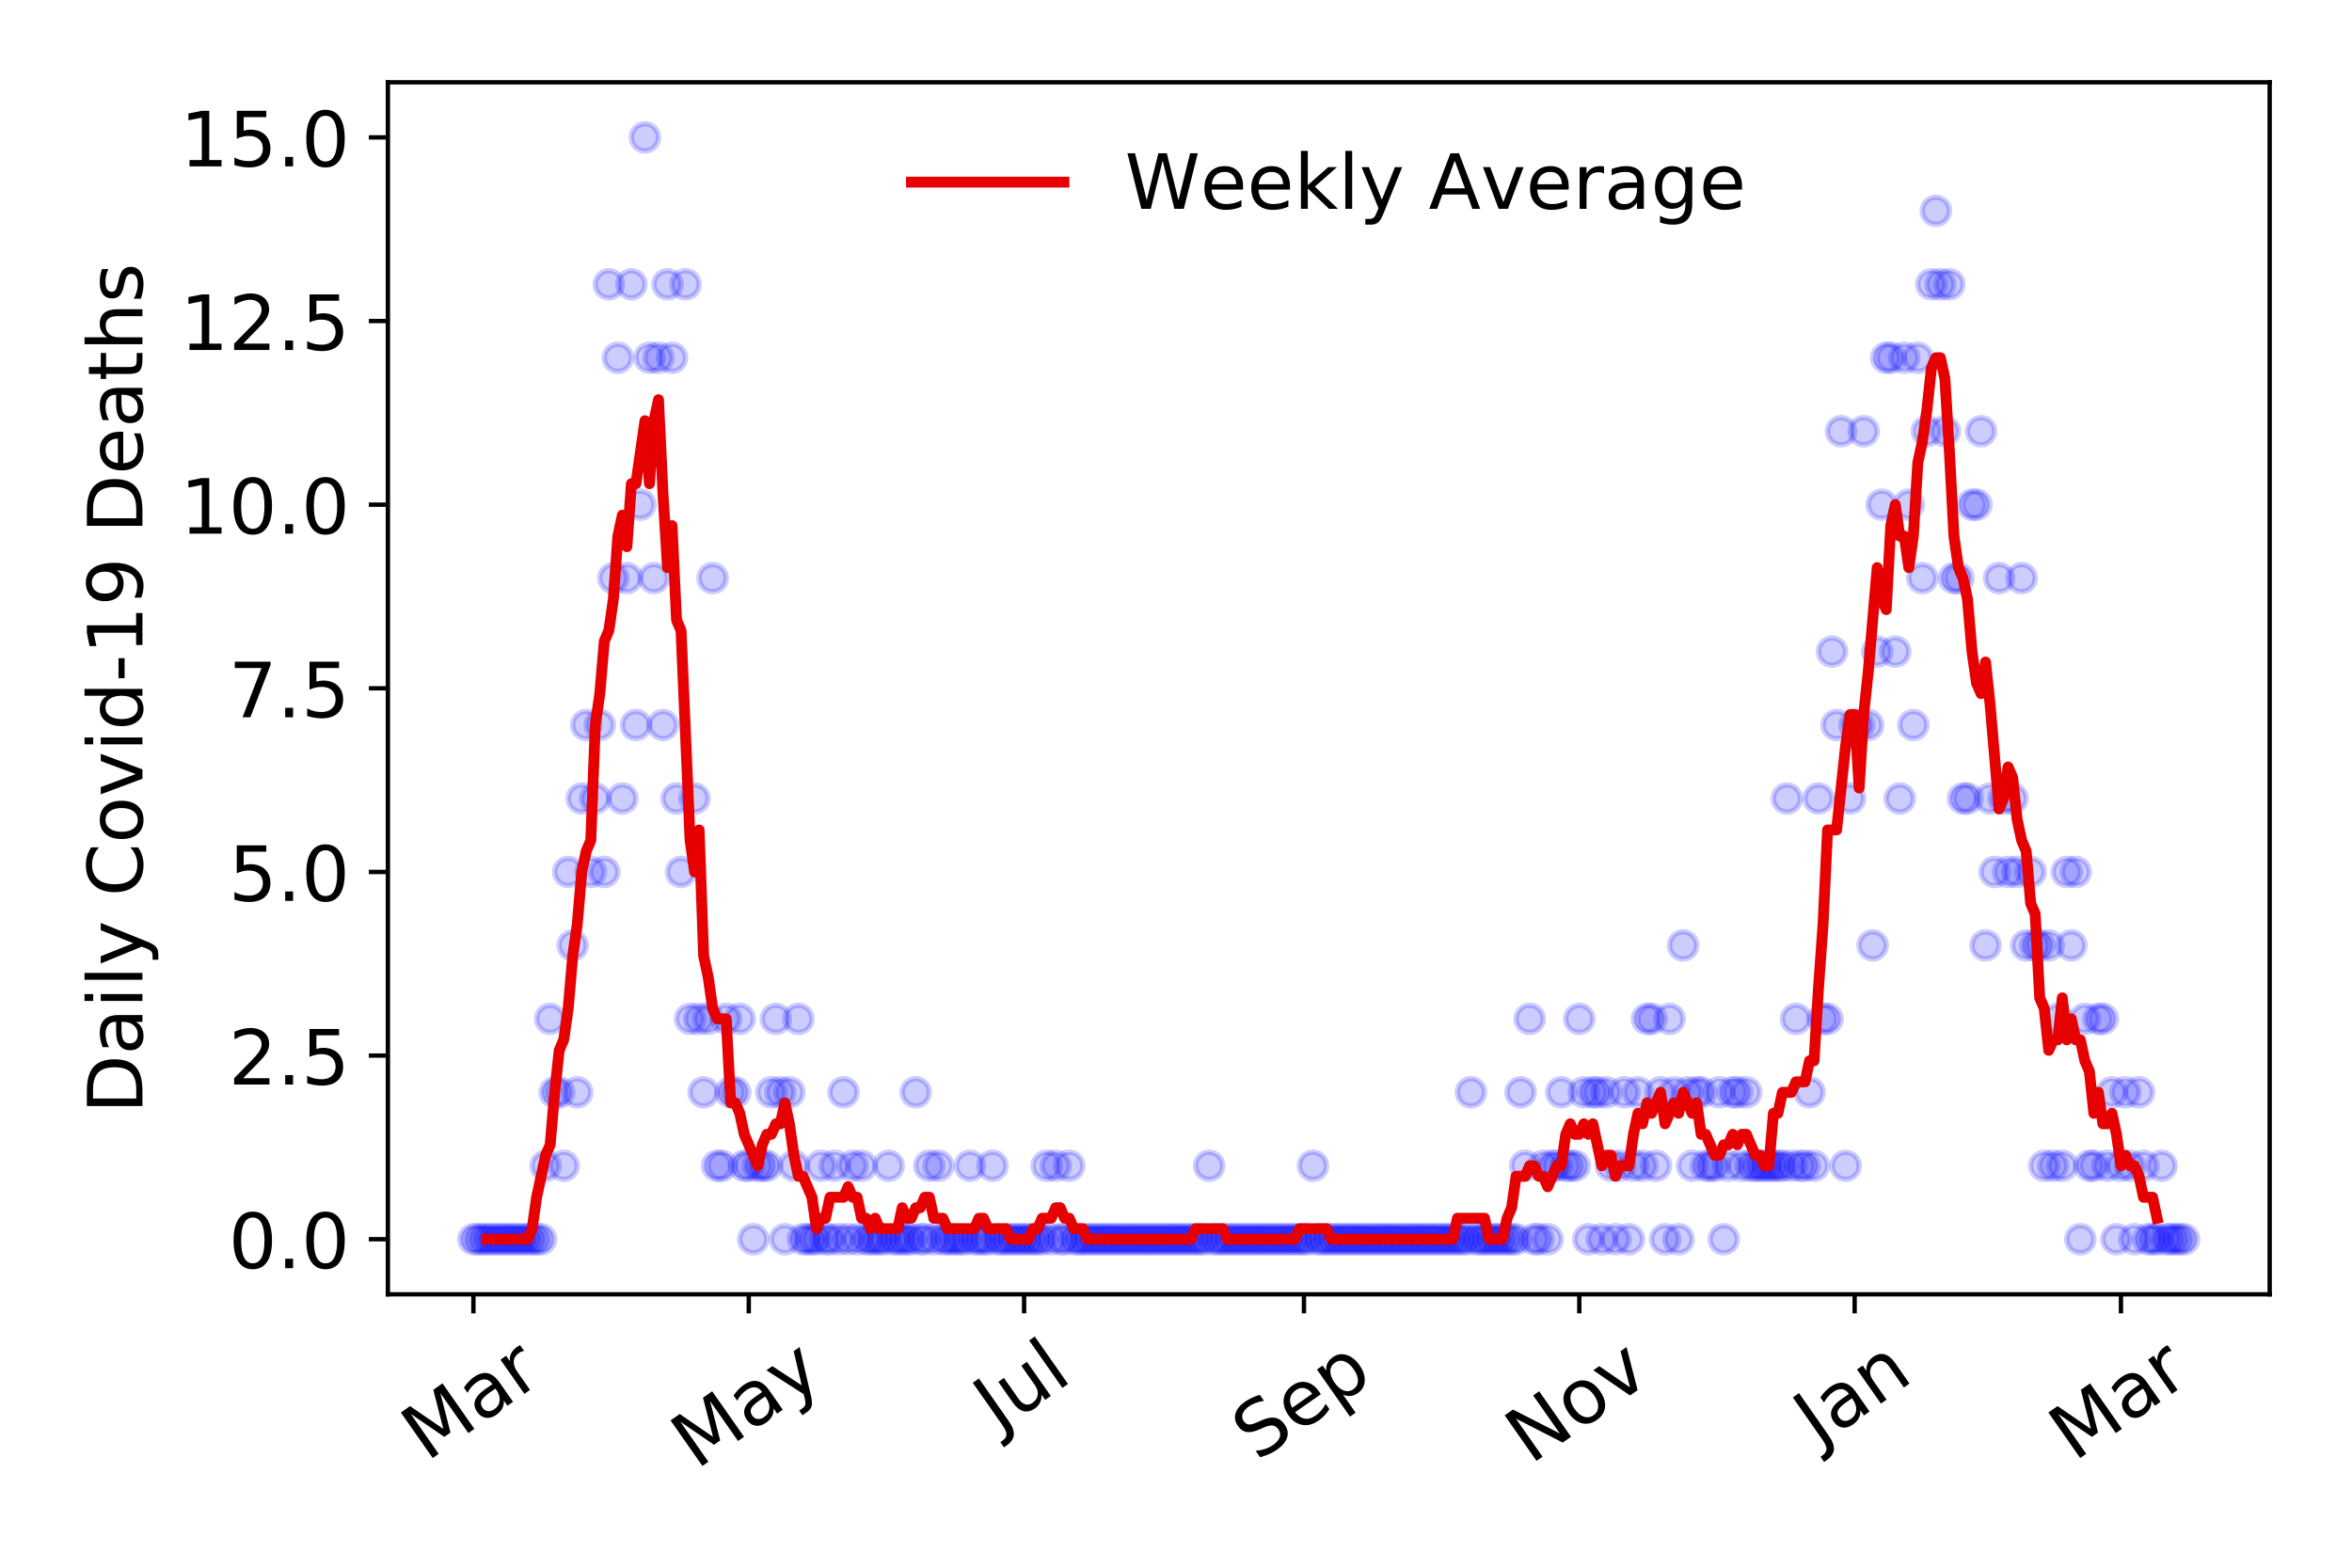 <?xml version="1.0" encoding="utf-8" standalone="no"?>
<!DOCTYPE svg PUBLIC "-//W3C//DTD SVG 1.1//EN"
  "http://www.w3.org/Graphics/SVG/1.1/DTD/svg11.dtd">
<!-- Created with matplotlib (https://matplotlib.org/) -->
<svg height="288pt" version="1.1" viewBox="0 0 432 288" width="432pt" xmlns="http://www.w3.org/2000/svg" xmlns:xlink="http://www.w3.org/1999/xlink">
 <defs>
  <style type="text/css">
*{stroke-linecap:butt;stroke-linejoin:round;}
  </style>
 </defs>
 <g id="figure_1">
  <g id="patch_1">
   <path d="M 0 288 
L 432 288 
L 432 0 
L 0 0 
z
" style="fill:#ffffff;"/>
  </g>
  <g id="axes_1">
   <g id="patch_2">
    <path d="M 71.245 237.778 
L 416.88 237.778 
L 416.88 15.12 
L 71.245 15.12 
z
" style="fill:#ffffff;"/>
   </g>
   <g id="matplotlib.axis_1">
    <g id="xtick_1">
     <g id="line2d_1">
      <defs>
       <path d="M 0 0 
L 0 3.5 
" id="m9867096a6f" style="stroke:#000000;stroke-width:0.8;"/>
      </defs>
      <g>
       <use style="stroke:#000000;stroke-width:0.8;" x="86.956" xlink:href="#m9867096a6f" y="237.778"/>
      </g>
     </g>
     <g id="text_1">
      <!-- Mar -->
      <defs>
       <path d="M 9.812 72.906 
L 24.516 72.906 
L 43.109 23.297 
L 61.812 72.906 
L 76.516 72.906 
L 76.516 0 
L 66.891 0 
L 66.891 64.016 
L 48.094 14.016 
L 38.188 14.016 
L 19.391 64.016 
L 19.391 0 
L 9.812 0 
z
" id="DejaVuSans-77"/>
       <path d="M 34.281 27.484 
Q 23.391 27.484 19.188 25 
Q 14.984 22.516 14.984 16.5 
Q 14.984 11.719 18.141 8.906 
Q 21.297 6.109 26.703 6.109 
Q 34.188 6.109 38.703 11.406 
Q 43.219 16.703 43.219 25.484 
L 43.219 27.484 
z
M 52.203 31.203 
L 52.203 0 
L 43.219 0 
L 43.219 8.297 
Q 40.141 3.328 35.547 0.953 
Q 30.953 -1.422 24.312 -1.422 
Q 15.922 -1.422 10.953 3.297 
Q 6 8.016 6 15.922 
Q 6 25.141 12.172 29.828 
Q 18.359 34.516 30.609 34.516 
L 43.219 34.516 
L 43.219 35.406 
Q 43.219 41.609 39.141 45 
Q 35.062 48.391 27.688 48.391 
Q 23 48.391 18.547 47.266 
Q 14.109 46.141 10.016 43.891 
L 10.016 52.203 
Q 14.938 54.109 19.578 55.047 
Q 24.219 56 28.609 56 
Q 40.484 56 46.344 49.844 
Q 52.203 43.703 52.203 31.203 
z
" id="DejaVuSans-97"/>
       <path d="M 41.109 46.297 
Q 39.594 47.172 37.812 47.578 
Q 36.031 48 33.891 48 
Q 26.266 48 22.188 43.047 
Q 18.109 38.094 18.109 28.812 
L 18.109 0 
L 9.078 0 
L 9.078 54.688 
L 18.109 54.688 
L 18.109 46.188 
Q 20.953 51.172 25.484 53.578 
Q 30.031 56 36.531 56 
Q 37.453 56 38.578 55.875 
Q 39.703 55.766 41.062 55.516 
z
" id="DejaVuSans-114"/>
      </defs>
      <g transform="translate(78.353 268.643)rotate(-35)scale(0.14 -0.14)">
       <use xlink:href="#DejaVuSans-77"/>
       <use x="86.279" xlink:href="#DejaVuSans-97"/>
       <use x="147.559" xlink:href="#DejaVuSans-114"/>
      </g>
     </g>
    </g>
    <g id="xtick_2">
     <g id="line2d_2">
      <g>
       <use style="stroke:#000000;stroke-width:0.8;" x="137.528" xlink:href="#m9867096a6f" y="237.778"/>
      </g>
     </g>
     <g id="text_2">
      <!-- May -->
      <defs>
       <path d="M 32.172 -5.078 
Q 28.375 -14.844 24.75 -17.812 
Q 21.141 -20.797 15.094 -20.797 
L 7.906 -20.797 
L 7.906 -13.281 
L 13.188 -13.281 
Q 16.891 -13.281 18.938 -11.516 
Q 21 -9.766 23.484 -3.219 
L 25.094 0.875 
L 2.984 54.688 
L 12.5 54.688 
L 29.594 11.922 
L 46.688 54.688 
L 56.203 54.688 
z
" id="DejaVuSans-121"/>
      </defs>
      <g transform="translate(127.889 270.094)rotate(-35)scale(0.14 -0.14)">
       <use xlink:href="#DejaVuSans-77"/>
       <use x="86.279" xlink:href="#DejaVuSans-97"/>
       <use x="147.559" xlink:href="#DejaVuSans-121"/>
      </g>
     </g>
    </g>
    <g id="xtick_3">
     <g id="line2d_3">
      <g>
       <use style="stroke:#000000;stroke-width:0.8;" x="188.101" xlink:href="#m9867096a6f" y="237.778"/>
      </g>
     </g>
     <g id="text_3">
      <!-- Jul -->
      <defs>
       <path d="M 9.812 72.906 
L 19.672 72.906 
L 19.672 5.078 
Q 19.672 -8.109 14.672 -14.062 
Q 9.672 -20.016 -1.422 -20.016 
L -5.172 -20.016 
L -5.172 -11.719 
L -2.094 -11.719 
Q 4.438 -11.719 7.125 -8.047 
Q 9.812 -4.391 9.812 5.078 
z
" id="DejaVuSans-74"/>
       <path d="M 8.5 21.578 
L 8.5 54.688 
L 17.484 54.688 
L 17.484 21.922 
Q 17.484 14.156 20.5 10.266 
Q 23.531 6.391 29.594 6.391 
Q 36.859 6.391 41.078 11.031 
Q 45.312 15.672 45.312 23.688 
L 45.312 54.688 
L 54.297 54.688 
L 54.297 0 
L 45.312 0 
L 45.312 8.406 
Q 42.047 3.422 37.719 1 
Q 33.406 -1.422 27.688 -1.422 
Q 18.266 -1.422 13.375 4.438 
Q 8.5 10.297 8.5 21.578 
z
M 31.109 56 
z
" id="DejaVuSans-117"/>
       <path d="M 9.422 75.984 
L 18.406 75.984 
L 18.406 0 
L 9.422 0 
z
" id="DejaVuSans-108"/>
      </defs>
      <g transform="translate(183.398 263.181)rotate(-35)scale(0.14 -0.14)">
       <use xlink:href="#DejaVuSans-74"/>
       <use x="29.492" xlink:href="#DejaVuSans-117"/>
       <use x="92.871" xlink:href="#DejaVuSans-108"/>
      </g>
     </g>
    </g>
    <g id="xtick_4">
     <g id="line2d_4">
      <g>
       <use style="stroke:#000000;stroke-width:0.8;" x="239.503" xlink:href="#m9867096a6f" y="237.778"/>
      </g>
     </g>
     <g id="text_4">
      <!-- Sep -->
      <defs>
       <path d="M 53.516 70.516 
L 53.516 60.891 
Q 47.906 63.578 42.922 64.891 
Q 37.938 66.219 33.297 66.219 
Q 25.25 66.219 20.875 63.094 
Q 16.5 59.969 16.5 54.203 
Q 16.5 49.359 19.406 46.891 
Q 22.312 44.438 30.422 42.922 
L 36.375 41.703 
Q 47.406 39.594 52.656 34.297 
Q 57.906 29 57.906 20.125 
Q 57.906 9.516 50.797 4.047 
Q 43.703 -1.422 29.984 -1.422 
Q 24.812 -1.422 18.969 -0.25 
Q 13.141 0.922 6.891 3.219 
L 6.891 13.375 
Q 12.891 10.016 18.656 8.297 
Q 24.422 6.594 29.984 6.594 
Q 38.422 6.594 43.016 9.906 
Q 47.609 13.234 47.609 19.391 
Q 47.609 24.75 44.312 27.781 
Q 41.016 30.812 33.5 32.328 
L 27.484 33.5 
Q 16.453 35.688 11.516 40.375 
Q 6.594 45.062 6.594 53.422 
Q 6.594 63.094 13.406 68.656 
Q 20.219 74.219 32.172 74.219 
Q 37.312 74.219 42.625 73.281 
Q 47.953 72.359 53.516 70.516 
z
" id="DejaVuSans-83"/>
       <path d="M 56.203 29.594 
L 56.203 25.203 
L 14.891 25.203 
Q 15.484 15.922 20.484 11.062 
Q 25.484 6.203 34.422 6.203 
Q 39.594 6.203 44.453 7.469 
Q 49.312 8.734 54.109 11.281 
L 54.109 2.781 
Q 49.266 0.734 44.188 -0.344 
Q 39.109 -1.422 33.891 -1.422 
Q 20.797 -1.422 13.156 6.188 
Q 5.516 13.812 5.516 26.812 
Q 5.516 40.234 12.766 48.109 
Q 20.016 56 32.328 56 
Q 43.359 56 49.781 48.891 
Q 56.203 41.797 56.203 29.594 
z
M 47.219 32.234 
Q 47.125 39.594 43.094 43.984 
Q 39.062 48.391 32.422 48.391 
Q 24.906 48.391 20.391 44.141 
Q 15.875 39.891 15.188 32.172 
z
" id="DejaVuSans-101"/>
       <path d="M 18.109 8.203 
L 18.109 -20.797 
L 9.078 -20.797 
L 9.078 54.688 
L 18.109 54.688 
L 18.109 46.391 
Q 20.953 51.266 25.266 53.625 
Q 29.594 56 35.594 56 
Q 45.562 56 51.781 48.094 
Q 58.016 40.188 58.016 27.297 
Q 58.016 14.406 51.781 6.484 
Q 45.562 -1.422 35.594 -1.422 
Q 29.594 -1.422 25.266 0.953 
Q 20.953 3.328 18.109 8.203 
z
M 48.688 27.297 
Q 48.688 37.203 44.609 42.844 
Q 40.531 48.484 33.406 48.484 
Q 26.266 48.484 22.188 42.844 
Q 18.109 37.203 18.109 27.297 
Q 18.109 17.391 22.188 11.75 
Q 26.266 6.109 33.406 6.109 
Q 40.531 6.109 44.609 11.75 
Q 48.688 17.391 48.688 27.297 
z
" id="DejaVuSans-112"/>
      </defs>
      <g transform="translate(230.91 268.629)rotate(-35)scale(0.14 -0.14)">
       <use xlink:href="#DejaVuSans-83"/>
       <use x="63.477" xlink:href="#DejaVuSans-101"/>
       <use x="125" xlink:href="#DejaVuSans-112"/>
      </g>
     </g>
    </g>
    <g id="xtick_5">
     <g id="line2d_5">
      <g>
       <use style="stroke:#000000;stroke-width:0.8;" x="290.075" xlink:href="#m9867096a6f" y="237.778"/>
      </g>
     </g>
     <g id="text_5">
      <!-- Nov -->
      <defs>
       <path d="M 9.812 72.906 
L 23.094 72.906 
L 55.422 11.922 
L 55.422 72.906 
L 64.984 72.906 
L 64.984 0 
L 51.703 0 
L 19.391 60.984 
L 19.391 0 
L 9.812 0 
z
" id="DejaVuSans-78"/>
       <path d="M 30.609 48.391 
Q 23.391 48.391 19.188 42.75 
Q 14.984 37.109 14.984 27.297 
Q 14.984 17.484 19.156 11.844 
Q 23.344 6.203 30.609 6.203 
Q 37.797 6.203 41.984 11.859 
Q 46.188 17.531 46.188 27.297 
Q 46.188 37.016 41.984 42.703 
Q 37.797 48.391 30.609 48.391 
z
M 30.609 56 
Q 42.328 56 49.016 48.375 
Q 55.719 40.766 55.719 27.297 
Q 55.719 13.875 49.016 6.219 
Q 42.328 -1.422 30.609 -1.422 
Q 18.844 -1.422 12.172 6.219 
Q 5.516 13.875 5.516 27.297 
Q 5.516 40.766 12.172 48.375 
Q 18.844 56 30.609 56 
z
" id="DejaVuSans-111"/>
       <path d="M 2.984 54.688 
L 12.5 54.688 
L 29.594 8.797 
L 46.688 54.688 
L 56.203 54.688 
L 35.688 0 
L 23.484 0 
z
" id="DejaVuSans-118"/>
      </defs>
      <g transform="translate(281.099 269.166)rotate(-35)scale(0.14 -0.14)">
       <use xlink:href="#DejaVuSans-78"/>
       <use x="74.805" xlink:href="#DejaVuSans-111"/>
       <use x="135.986" xlink:href="#DejaVuSans-118"/>
      </g>
     </g>
    </g>
    <g id="xtick_6">
     <g id="line2d_6">
      <g>
       <use style="stroke:#000000;stroke-width:0.8;" x="340.648" xlink:href="#m9867096a6f" y="237.778"/>
      </g>
     </g>
     <g id="text_6">
      <!-- Jan -->
      <defs>
       <path d="M 54.891 33.016 
L 54.891 0 
L 45.906 0 
L 45.906 32.719 
Q 45.906 40.484 42.875 44.328 
Q 39.844 48.188 33.797 48.188 
Q 26.516 48.188 22.312 43.547 
Q 18.109 38.922 18.109 30.906 
L 18.109 0 
L 9.078 0 
L 9.078 54.688 
L 18.109 54.688 
L 18.109 46.188 
Q 21.344 51.125 25.703 53.562 
Q 30.078 56 35.797 56 
Q 45.219 56 50.047 50.172 
Q 54.891 44.344 54.891 33.016 
z
" id="DejaVuSans-110"/>
      </defs>
      <g transform="translate(334.024 265.871)rotate(-35)scale(0.14 -0.14)">
       <use xlink:href="#DejaVuSans-74"/>
       <use x="29.492" xlink:href="#DejaVuSans-97"/>
       <use x="90.771" xlink:href="#DejaVuSans-110"/>
      </g>
     </g>
    </g>
    <g id="xtick_7">
     <g id="line2d_7">
      <g>
       <use style="stroke:#000000;stroke-width:0.8;" x="389.562" xlink:href="#m9867096a6f" y="237.778"/>
      </g>
     </g>
     <g id="text_7">
      <!-- Mar -->
      <g transform="translate(380.96 268.643)rotate(-35)scale(0.14 -0.14)">
       <use xlink:href="#DejaVuSans-77"/>
       <use x="86.279" xlink:href="#DejaVuSans-97"/>
       <use x="147.559" xlink:href="#DejaVuSans-114"/>
      </g>
     </g>
    </g>
   </g>
   <g id="matplotlib.axis_2">
    <g id="ytick_1">
     <g id="line2d_8">
      <defs>
       <path d="M 0 0 
L -3.5 0 
" id="mc1be018021" style="stroke:#000000;stroke-width:0.8;"/>
      </defs>
      <g>
       <use style="stroke:#000000;stroke-width:0.8;" x="71.245" xlink:href="#mc1be018021" y="227.657"/>
      </g>
     </g>
     <g id="text_8">
      <!-- 0.0 -->
      <defs>
       <path d="M 31.781 66.406 
Q 24.172 66.406 20.328 58.906 
Q 16.5 51.422 16.5 36.375 
Q 16.5 21.391 20.328 13.891 
Q 24.172 6.391 31.781 6.391 
Q 39.453 6.391 43.281 13.891 
Q 47.125 21.391 47.125 36.375 
Q 47.125 51.422 43.281 58.906 
Q 39.453 66.406 31.781 66.406 
z
M 31.781 74.219 
Q 44.047 74.219 50.516 64.516 
Q 56.984 54.828 56.984 36.375 
Q 56.984 17.969 50.516 8.266 
Q 44.047 -1.422 31.781 -1.422 
Q 19.531 -1.422 13.062 8.266 
Q 6.594 17.969 6.594 36.375 
Q 6.594 54.828 13.062 64.516 
Q 19.531 74.219 31.781 74.219 
z
" id="DejaVuSans-48"/>
       <path d="M 10.688 12.406 
L 21 12.406 
L 21 0 
L 10.688 0 
z
" id="DejaVuSans-46"/>
      </defs>
      <g transform="translate(41.981 232.976)scale(0.14 -0.14)">
       <use xlink:href="#DejaVuSans-48"/>
       <use x="63.623" xlink:href="#DejaVuSans-46"/>
       <use x="95.41" xlink:href="#DejaVuSans-48"/>
      </g>
     </g>
    </g>
    <g id="ytick_2">
     <g id="line2d_9">
      <g>
       <use style="stroke:#000000;stroke-width:0.8;" x="71.245" xlink:href="#mc1be018021" y="193.921"/>
      </g>
     </g>
     <g id="text_9">
      <!-- 2.5 -->
      <defs>
       <path d="M 19.188 8.297 
L 53.609 8.297 
L 53.609 0 
L 7.328 0 
L 7.328 8.297 
Q 12.938 14.109 22.625 23.891 
Q 32.328 33.688 34.812 36.531 
Q 39.547 41.844 41.422 45.531 
Q 43.312 49.219 43.312 52.781 
Q 43.312 58.594 39.234 62.25 
Q 35.156 65.922 28.609 65.922 
Q 23.969 65.922 18.812 64.312 
Q 13.672 62.703 7.812 59.422 
L 7.812 69.391 
Q 13.766 71.781 18.938 73 
Q 24.125 74.219 28.422 74.219 
Q 39.75 74.219 46.484 68.547 
Q 53.219 62.891 53.219 53.422 
Q 53.219 48.922 51.531 44.891 
Q 49.859 40.875 45.406 35.406 
Q 44.188 33.984 37.641 27.219 
Q 31.109 20.453 19.188 8.297 
z
" id="DejaVuSans-50"/>
       <path d="M 10.797 72.906 
L 49.516 72.906 
L 49.516 64.594 
L 19.828 64.594 
L 19.828 46.734 
Q 21.969 47.469 24.109 47.828 
Q 26.266 48.188 28.422 48.188 
Q 40.625 48.188 47.75 41.5 
Q 54.891 34.812 54.891 23.391 
Q 54.891 11.625 47.562 5.094 
Q 40.234 -1.422 26.906 -1.422 
Q 22.312 -1.422 17.547 -0.641 
Q 12.797 0.141 7.719 1.703 
L 7.719 11.625 
Q 12.109 9.234 16.797 8.062 
Q 21.484 6.891 26.703 6.891 
Q 35.156 6.891 40.078 11.328 
Q 45.016 15.766 45.016 23.391 
Q 45.016 31 40.078 35.438 
Q 35.156 39.891 26.703 39.891 
Q 22.75 39.891 18.812 39.016 
Q 14.891 38.141 10.797 36.281 
z
" id="DejaVuSans-53"/>
      </defs>
      <g transform="translate(41.981 199.24)scale(0.14 -0.14)">
       <use xlink:href="#DejaVuSans-50"/>
       <use x="63.623" xlink:href="#DejaVuSans-46"/>
       <use x="95.41" xlink:href="#DejaVuSans-53"/>
      </g>
     </g>
    </g>
    <g id="ytick_3">
     <g id="line2d_10">
      <g>
       <use style="stroke:#000000;stroke-width:0.8;" x="71.245" xlink:href="#mc1be018021" y="160.185"/>
      </g>
     </g>
     <g id="text_10">
      <!-- 5.0 -->
      <g transform="translate(41.981 165.504)scale(0.14 -0.14)">
       <use xlink:href="#DejaVuSans-53"/>
       <use x="63.623" xlink:href="#DejaVuSans-46"/>
       <use x="95.41" xlink:href="#DejaVuSans-48"/>
      </g>
     </g>
    </g>
    <g id="ytick_4">
     <g id="line2d_11">
      <g>
       <use style="stroke:#000000;stroke-width:0.8;" x="71.245" xlink:href="#mc1be018021" y="126.449"/>
      </g>
     </g>
     <g id="text_11">
      <!-- 7.5 -->
      <defs>
       <path d="M 8.203 72.906 
L 55.078 72.906 
L 55.078 68.703 
L 28.609 0 
L 18.312 0 
L 43.219 64.594 
L 8.203 64.594 
z
" id="DejaVuSans-55"/>
      </defs>
      <g transform="translate(41.981 131.768)scale(0.14 -0.14)">
       <use xlink:href="#DejaVuSans-55"/>
       <use x="63.623" xlink:href="#DejaVuSans-46"/>
       <use x="95.41" xlink:href="#DejaVuSans-53"/>
      </g>
     </g>
    </g>
    <g id="ytick_5">
     <g id="line2d_12">
      <g>
       <use style="stroke:#000000;stroke-width:0.8;" x="71.245" xlink:href="#mc1be018021" y="92.713"/>
      </g>
     </g>
     <g id="text_12">
      <!-- 10.0 -->
      <defs>
       <path d="M 12.406 8.297 
L 28.516 8.297 
L 28.516 63.922 
L 10.984 60.406 
L 10.984 69.391 
L 28.422 72.906 
L 38.281 72.906 
L 38.281 8.297 
L 54.391 8.297 
L 54.391 0 
L 12.406 0 
z
" id="DejaVuSans-49"/>
      </defs>
      <g transform="translate(33.073 98.032)scale(0.14 -0.14)">
       <use xlink:href="#DejaVuSans-49"/>
       <use x="63.623" xlink:href="#DejaVuSans-48"/>
       <use x="127.246" xlink:href="#DejaVuSans-46"/>
       <use x="159.033" xlink:href="#DejaVuSans-48"/>
      </g>
     </g>
    </g>
    <g id="ytick_6">
     <g id="line2d_13">
      <g>
       <use style="stroke:#000000;stroke-width:0.8;" x="71.245" xlink:href="#mc1be018021" y="58.977"/>
      </g>
     </g>
     <g id="text_13">
      <!-- 12.5 -->
      <g transform="translate(33.073 64.296)scale(0.14 -0.14)">
       <use xlink:href="#DejaVuSans-49"/>
       <use x="63.623" xlink:href="#DejaVuSans-50"/>
       <use x="127.246" xlink:href="#DejaVuSans-46"/>
       <use x="159.033" xlink:href="#DejaVuSans-53"/>
      </g>
     </g>
    </g>
    <g id="ytick_7">
     <g id="line2d_14">
      <g>
       <use style="stroke:#000000;stroke-width:0.8;" x="71.245" xlink:href="#mc1be018021" y="25.241"/>
      </g>
     </g>
     <g id="text_14">
      <!-- 15.0 -->
      <g transform="translate(33.073 30.56)scale(0.14 -0.14)">
       <use xlink:href="#DejaVuSans-49"/>
       <use x="63.623" xlink:href="#DejaVuSans-53"/>
       <use x="127.246" xlink:href="#DejaVuSans-46"/>
       <use x="159.033" xlink:href="#DejaVuSans-48"/>
      </g>
     </g>
    </g>
    <g id="text_15">
     <!-- Daily Covid-19 Deaths -->
     <defs>
      <path d="M 19.672 64.797 
L 19.672 8.109 
L 31.594 8.109 
Q 46.688 8.109 53.688 14.938 
Q 60.688 21.781 60.688 36.531 
Q 60.688 51.172 53.688 57.984 
Q 46.688 64.797 31.594 64.797 
z
M 9.812 72.906 
L 30.078 72.906 
Q 51.266 72.906 61.172 64.094 
Q 71.094 55.281 71.094 36.531 
Q 71.094 17.672 61.125 8.828 
Q 51.172 0 30.078 0 
L 9.812 0 
z
" id="DejaVuSans-68"/>
      <path d="M 9.422 54.688 
L 18.406 54.688 
L 18.406 0 
L 9.422 0 
z
M 9.422 75.984 
L 18.406 75.984 
L 18.406 64.594 
L 9.422 64.594 
z
" id="DejaVuSans-105"/>
      <path id="DejaVuSans-32"/>
      <path d="M 64.406 67.281 
L 64.406 56.891 
Q 59.422 61.531 53.781 63.812 
Q 48.141 66.109 41.797 66.109 
Q 29.297 66.109 22.656 58.469 
Q 16.016 50.828 16.016 36.375 
Q 16.016 21.969 22.656 14.328 
Q 29.297 6.688 41.797 6.688 
Q 48.141 6.688 53.781 8.984 
Q 59.422 11.281 64.406 15.922 
L 64.406 5.609 
Q 59.234 2.094 53.438 0.328 
Q 47.656 -1.422 41.219 -1.422 
Q 24.656 -1.422 15.125 8.703 
Q 5.609 18.844 5.609 36.375 
Q 5.609 53.953 15.125 64.078 
Q 24.656 74.219 41.219 74.219 
Q 47.75 74.219 53.531 72.484 
Q 59.328 70.75 64.406 67.281 
z
" id="DejaVuSans-67"/>
      <path d="M 45.406 46.391 
L 45.406 75.984 
L 54.391 75.984 
L 54.391 0 
L 45.406 0 
L 45.406 8.203 
Q 42.578 3.328 38.25 0.953 
Q 33.938 -1.422 27.875 -1.422 
Q 17.969 -1.422 11.734 6.484 
Q 5.516 14.406 5.516 27.297 
Q 5.516 40.188 11.734 48.094 
Q 17.969 56 27.875 56 
Q 33.938 56 38.25 53.625 
Q 42.578 51.266 45.406 46.391 
z
M 14.797 27.297 
Q 14.797 17.391 18.875 11.75 
Q 22.953 6.109 30.078 6.109 
Q 37.203 6.109 41.297 11.75 
Q 45.406 17.391 45.406 27.297 
Q 45.406 37.203 41.297 42.844 
Q 37.203 48.484 30.078 48.484 
Q 22.953 48.484 18.875 42.844 
Q 14.797 37.203 14.797 27.297 
z
" id="DejaVuSans-100"/>
      <path d="M 4.891 31.391 
L 31.203 31.391 
L 31.203 23.391 
L 4.891 23.391 
z
" id="DejaVuSans-45"/>
      <path d="M 10.984 1.516 
L 10.984 10.5 
Q 14.703 8.734 18.5 7.812 
Q 22.312 6.891 25.984 6.891 
Q 35.75 6.891 40.891 13.453 
Q 46.047 20.016 46.781 33.406 
Q 43.953 29.203 39.594 26.953 
Q 35.25 24.703 29.984 24.703 
Q 19.047 24.703 12.672 31.312 
Q 6.297 37.938 6.297 49.422 
Q 6.297 60.641 12.938 67.422 
Q 19.578 74.219 30.609 74.219 
Q 43.266 74.219 49.922 64.516 
Q 56.594 54.828 56.594 36.375 
Q 56.594 19.141 48.406 8.859 
Q 40.234 -1.422 26.422 -1.422 
Q 22.703 -1.422 18.891 -0.688 
Q 15.094 0.047 10.984 1.516 
z
M 30.609 32.422 
Q 37.25 32.422 41.125 36.953 
Q 45.016 41.5 45.016 49.422 
Q 45.016 57.281 41.125 61.844 
Q 37.25 66.406 30.609 66.406 
Q 23.969 66.406 20.094 61.844 
Q 16.219 57.281 16.219 49.422 
Q 16.219 41.5 20.094 36.953 
Q 23.969 32.422 30.609 32.422 
z
" id="DejaVuSans-57"/>
      <path d="M 18.312 70.219 
L 18.312 54.688 
L 36.812 54.688 
L 36.812 47.703 
L 18.312 47.703 
L 18.312 18.016 
Q 18.312 11.328 20.141 9.422 
Q 21.969 7.516 27.594 7.516 
L 36.812 7.516 
L 36.812 0 
L 27.594 0 
Q 17.188 0 13.234 3.875 
Q 9.281 7.766 9.281 18.016 
L 9.281 47.703 
L 2.688 47.703 
L 2.688 54.688 
L 9.281 54.688 
L 9.281 70.219 
z
" id="DejaVuSans-116"/>
      <path d="M 54.891 33.016 
L 54.891 0 
L 45.906 0 
L 45.906 32.719 
Q 45.906 40.484 42.875 44.328 
Q 39.844 48.188 33.797 48.188 
Q 26.516 48.188 22.312 43.547 
Q 18.109 38.922 18.109 30.906 
L 18.109 0 
L 9.078 0 
L 9.078 75.984 
L 18.109 75.984 
L 18.109 46.188 
Q 21.344 51.125 25.703 53.562 
Q 30.078 56 35.797 56 
Q 45.219 56 50.047 50.172 
Q 54.891 44.344 54.891 33.016 
z
" id="DejaVuSans-104"/>
      <path d="M 44.281 53.078 
L 44.281 44.578 
Q 40.484 46.531 36.375 47.5 
Q 32.281 48.484 27.875 48.484 
Q 21.188 48.484 17.844 46.438 
Q 14.5 44.391 14.5 40.281 
Q 14.5 37.156 16.891 35.375 
Q 19.281 33.594 26.516 31.984 
L 29.594 31.297 
Q 39.156 29.25 43.188 25.516 
Q 47.219 21.781 47.219 15.094 
Q 47.219 7.469 41.188 3.016 
Q 35.156 -1.422 24.609 -1.422 
Q 20.219 -1.422 15.453 -0.562 
Q 10.688 0.297 5.422 2 
L 5.422 11.281 
Q 10.406 8.688 15.234 7.391 
Q 20.062 6.109 24.812 6.109 
Q 31.156 6.109 34.562 8.281 
Q 37.984 10.453 37.984 14.406 
Q 37.984 18.062 35.516 20.016 
Q 33.062 21.969 24.703 23.781 
L 21.578 24.516 
Q 13.234 26.266 9.516 29.906 
Q 5.812 33.547 5.812 39.891 
Q 5.812 47.609 11.281 51.797 
Q 16.75 56 26.812 56 
Q 31.781 56 36.172 55.266 
Q 40.578 54.547 44.281 53.078 
z
" id="DejaVuSans-115"/>
     </defs>
     <g transform="translate(26.162 204.56)rotate(-90)scale(0.14 -0.14)">
      <use xlink:href="#DejaVuSans-68"/>
      <use x="77.002" xlink:href="#DejaVuSans-97"/>
      <use x="138.281" xlink:href="#DejaVuSans-105"/>
      <use x="166.064" xlink:href="#DejaVuSans-108"/>
      <use x="193.848" xlink:href="#DejaVuSans-121"/>
      <use x="253.027" xlink:href="#DejaVuSans-32"/>
      <use x="284.814" xlink:href="#DejaVuSans-67"/>
      <use x="354.639" xlink:href="#DejaVuSans-111"/>
      <use x="415.82" xlink:href="#DejaVuSans-118"/>
      <use x="475" xlink:href="#DejaVuSans-105"/>
      <use x="502.783" xlink:href="#DejaVuSans-100"/>
      <use x="566.26" xlink:href="#DejaVuSans-45"/>
      <use x="602.344" xlink:href="#DejaVuSans-49"/>
      <use x="665.967" xlink:href="#DejaVuSans-57"/>
      <use x="729.59" xlink:href="#DejaVuSans-32"/>
      <use x="761.377" xlink:href="#DejaVuSans-68"/>
      <use x="838.379" xlink:href="#DejaVuSans-101"/>
      <use x="899.902" xlink:href="#DejaVuSans-97"/>
      <use x="961.182" xlink:href="#DejaVuSans-116"/>
      <use x="1000.391" xlink:href="#DejaVuSans-104"/>
      <use x="1063.77" xlink:href="#DejaVuSans-115"/>
     </g>
    </g>
   </g>
   <g id="line2d_15">
    <defs>
     <path d="M 0 2.5 
C 0.663 2.5 1.299 2.237 1.768 1.768 
C 2.237 1.299 2.5 0.663 2.5 0 
C 2.5 -0.663 2.237 -1.299 1.768 -1.768 
C 1.299 -2.237 0.663 -2.5 0 -2.5 
C -0.663 -2.5 -1.299 -2.237 -1.768 -1.768 
C -2.237 -1.299 -2.5 -0.663 -2.5 0 
C -2.5 0.663 -2.237 1.299 -1.768 1.768 
C -1.299 2.237 -0.663 2.5 0 2.5 
z
" id="m8c306d0be3" style="stroke:#0000ff;stroke-opacity:0.2;"/>
    </defs>
    <g clip-path="url(#p158e5ad662)">
     <use style="fill:#0000ff;fill-opacity:0.2;stroke:#0000ff;stroke-opacity:0.2;" x="86.956" xlink:href="#m8c306d0be3" y="227.657"/>
     <use style="fill:#0000ff;fill-opacity:0.2;stroke:#0000ff;stroke-opacity:0.2;" x="87.785" xlink:href="#m8c306d0be3" y="227.657"/>
     <use style="fill:#0000ff;fill-opacity:0.2;stroke:#0000ff;stroke-opacity:0.2;" x="88.614" xlink:href="#m8c306d0be3" y="227.657"/>
     <use style="fill:#0000ff;fill-opacity:0.2;stroke:#0000ff;stroke-opacity:0.2;" x="89.443" xlink:href="#m8c306d0be3" y="227.657"/>
     <use style="fill:#0000ff;fill-opacity:0.2;stroke:#0000ff;stroke-opacity:0.2;" x="90.272" xlink:href="#m8c306d0be3" y="227.657"/>
     <use style="fill:#0000ff;fill-opacity:0.2;stroke:#0000ff;stroke-opacity:0.2;" x="91.101" xlink:href="#m8c306d0be3" y="227.657"/>
     <use style="fill:#0000ff;fill-opacity:0.2;stroke:#0000ff;stroke-opacity:0.2;" x="91.93" xlink:href="#m8c306d0be3" y="227.657"/>
     <use style="fill:#0000ff;fill-opacity:0.2;stroke:#0000ff;stroke-opacity:0.2;" x="92.759" xlink:href="#m8c306d0be3" y="227.657"/>
     <use style="fill:#0000ff;fill-opacity:0.2;stroke:#0000ff;stroke-opacity:0.2;" x="93.588" xlink:href="#m8c306d0be3" y="227.657"/>
     <use style="fill:#0000ff;fill-opacity:0.2;stroke:#0000ff;stroke-opacity:0.2;" x="94.417" xlink:href="#m8c306d0be3" y="227.657"/>
     <use style="fill:#0000ff;fill-opacity:0.2;stroke:#0000ff;stroke-opacity:0.2;" x="95.246" xlink:href="#m8c306d0be3" y="227.657"/>
     <use style="fill:#0000ff;fill-opacity:0.2;stroke:#0000ff;stroke-opacity:0.2;" x="96.075" xlink:href="#m8c306d0be3" y="227.657"/>
     <use style="fill:#0000ff;fill-opacity:0.2;stroke:#0000ff;stroke-opacity:0.2;" x="96.904" xlink:href="#m8c306d0be3" y="227.657"/>
     <use style="fill:#0000ff;fill-opacity:0.2;stroke:#0000ff;stroke-opacity:0.2;" x="97.733" xlink:href="#m8c306d0be3" y="227.657"/>
     <use style="fill:#0000ff;fill-opacity:0.2;stroke:#0000ff;stroke-opacity:0.2;" x="98.563" xlink:href="#m8c306d0be3" y="227.657"/>
     <use style="fill:#0000ff;fill-opacity:0.2;stroke:#0000ff;stroke-opacity:0.2;" x="99.392" xlink:href="#m8c306d0be3" y="227.657"/>
     <use style="fill:#0000ff;fill-opacity:0.2;stroke:#0000ff;stroke-opacity:0.2;" x="100.221" xlink:href="#m8c306d0be3" y="214.163"/>
     <use style="fill:#0000ff;fill-opacity:0.2;stroke:#0000ff;stroke-opacity:0.2;" x="101.05" xlink:href="#m8c306d0be3" y="187.174"/>
     <use style="fill:#0000ff;fill-opacity:0.2;stroke:#0000ff;stroke-opacity:0.2;" x="101.879" xlink:href="#m8c306d0be3" y="200.668"/>
     <use style="fill:#0000ff;fill-opacity:0.2;stroke:#0000ff;stroke-opacity:0.2;" x="102.708" xlink:href="#m8c306d0be3" y="200.668"/>
     <use style="fill:#0000ff;fill-opacity:0.2;stroke:#0000ff;stroke-opacity:0.2;" x="103.537" xlink:href="#m8c306d0be3" y="214.163"/>
     <use style="fill:#0000ff;fill-opacity:0.2;stroke:#0000ff;stroke-opacity:0.2;" x="104.366" xlink:href="#m8c306d0be3" y="160.185"/>
     <use style="fill:#0000ff;fill-opacity:0.2;stroke:#0000ff;stroke-opacity:0.2;" x="105.195" xlink:href="#m8c306d0be3" y="173.68"/>
     <use style="fill:#0000ff;fill-opacity:0.2;stroke:#0000ff;stroke-opacity:0.2;" x="106.024" xlink:href="#m8c306d0be3" y="200.668"/>
     <use style="fill:#0000ff;fill-opacity:0.2;stroke:#0000ff;stroke-opacity:0.2;" x="106.853" xlink:href="#m8c306d0be3" y="146.691"/>
     <use style="fill:#0000ff;fill-opacity:0.2;stroke:#0000ff;stroke-opacity:0.2;" x="107.682" xlink:href="#m8c306d0be3" y="133.196"/>
     <use style="fill:#0000ff;fill-opacity:0.2;stroke:#0000ff;stroke-opacity:0.2;" x="108.511" xlink:href="#m8c306d0be3" y="160.185"/>
     <use style="fill:#0000ff;fill-opacity:0.2;stroke:#0000ff;stroke-opacity:0.2;" x="109.34" xlink:href="#m8c306d0be3" y="146.691"/>
     <use style="fill:#0000ff;fill-opacity:0.2;stroke:#0000ff;stroke-opacity:0.2;" x="110.169" xlink:href="#m8c306d0be3" y="133.196"/>
     <use style="fill:#0000ff;fill-opacity:0.2;stroke:#0000ff;stroke-opacity:0.2;" x="110.998" xlink:href="#m8c306d0be3" y="160.185"/>
     <use style="fill:#0000ff;fill-opacity:0.2;stroke:#0000ff;stroke-opacity:0.2;" x="111.827" xlink:href="#m8c306d0be3" y="52.23"/>
     <use style="fill:#0000ff;fill-opacity:0.2;stroke:#0000ff;stroke-opacity:0.2;" x="112.657" xlink:href="#m8c306d0be3" y="106.207"/>
     <use style="fill:#0000ff;fill-opacity:0.2;stroke:#0000ff;stroke-opacity:0.2;" x="113.486" xlink:href="#m8c306d0be3" y="65.724"/>
     <use style="fill:#0000ff;fill-opacity:0.2;stroke:#0000ff;stroke-opacity:0.2;" x="114.315" xlink:href="#m8c306d0be3" y="146.691"/>
     <use style="fill:#0000ff;fill-opacity:0.2;stroke:#0000ff;stroke-opacity:0.2;" x="115.144" xlink:href="#m8c306d0be3" y="106.207"/>
     <use style="fill:#0000ff;fill-opacity:0.2;stroke:#0000ff;stroke-opacity:0.2;" x="115.973" xlink:href="#m8c306d0be3" y="52.23"/>
     <use style="fill:#0000ff;fill-opacity:0.2;stroke:#0000ff;stroke-opacity:0.2;" x="116.802" xlink:href="#m8c306d0be3" y="133.196"/>
     <use style="fill:#0000ff;fill-opacity:0.2;stroke:#0000ff;stroke-opacity:0.2;" x="117.631" xlink:href="#m8c306d0be3" y="92.713"/>
     <use style="fill:#0000ff;fill-opacity:0.2;stroke:#0000ff;stroke-opacity:0.2;" x="118.46" xlink:href="#m8c306d0be3" y="25.241"/>
     <use style="fill:#0000ff;fill-opacity:0.2;stroke:#0000ff;stroke-opacity:0.2;" x="119.289" xlink:href="#m8c306d0be3" y="65.724"/>
     <use style="fill:#0000ff;fill-opacity:0.2;stroke:#0000ff;stroke-opacity:0.2;" x="120.118" xlink:href="#m8c306d0be3" y="106.207"/>
     <use style="fill:#0000ff;fill-opacity:0.2;stroke:#0000ff;stroke-opacity:0.2;" x="120.947" xlink:href="#m8c306d0be3" y="65.724"/>
     <use style="fill:#0000ff;fill-opacity:0.2;stroke:#0000ff;stroke-opacity:0.2;" x="121.776" xlink:href="#m8c306d0be3" y="133.196"/>
     <use style="fill:#0000ff;fill-opacity:0.2;stroke:#0000ff;stroke-opacity:0.2;" x="122.605" xlink:href="#m8c306d0be3" y="52.23"/>
     <use style="fill:#0000ff;fill-opacity:0.2;stroke:#0000ff;stroke-opacity:0.2;" x="123.434" xlink:href="#m8c306d0be3" y="65.724"/>
     <use style="fill:#0000ff;fill-opacity:0.2;stroke:#0000ff;stroke-opacity:0.2;" x="124.263" xlink:href="#m8c306d0be3" y="146.691"/>
     <use style="fill:#0000ff;fill-opacity:0.2;stroke:#0000ff;stroke-opacity:0.2;" x="125.092" xlink:href="#m8c306d0be3" y="160.185"/>
     <use style="fill:#0000ff;fill-opacity:0.2;stroke:#0000ff;stroke-opacity:0.2;" x="125.921" xlink:href="#m8c306d0be3" y="52.23"/>
     <use style="fill:#0000ff;fill-opacity:0.2;stroke:#0000ff;stroke-opacity:0.2;" x="126.751" xlink:href="#m8c306d0be3" y="187.174"/>
     <use style="fill:#0000ff;fill-opacity:0.2;stroke:#0000ff;stroke-opacity:0.2;" x="127.58" xlink:href="#m8c306d0be3" y="146.691"/>
     <use style="fill:#0000ff;fill-opacity:0.2;stroke:#0000ff;stroke-opacity:0.2;" x="128.409" xlink:href="#m8c306d0be3" y="187.174"/>
     <use style="fill:#0000ff;fill-opacity:0.2;stroke:#0000ff;stroke-opacity:0.2;" x="129.238" xlink:href="#m8c306d0be3" y="200.668"/>
     <use style="fill:#0000ff;fill-opacity:0.2;stroke:#0000ff;stroke-opacity:0.2;" x="130.067" xlink:href="#m8c306d0be3" y="187.174"/>
     <use style="fill:#0000ff;fill-opacity:0.2;stroke:#0000ff;stroke-opacity:0.2;" x="130.896" xlink:href="#m8c306d0be3" y="106.207"/>
     <use style="fill:#0000ff;fill-opacity:0.2;stroke:#0000ff;stroke-opacity:0.2;" x="131.725" xlink:href="#m8c306d0be3" y="214.163"/>
     <use style="fill:#0000ff;fill-opacity:0.2;stroke:#0000ff;stroke-opacity:0.2;" x="132.554" xlink:href="#m8c306d0be3" y="214.163"/>
     <use style="fill:#0000ff;fill-opacity:0.2;stroke:#0000ff;stroke-opacity:0.2;" x="133.383" xlink:href="#m8c306d0be3" y="187.174"/>
     <use style="fill:#0000ff;fill-opacity:0.2;stroke:#0000ff;stroke-opacity:0.2;" x="134.212" xlink:href="#m8c306d0be3" y="200.668"/>
     <use style="fill:#0000ff;fill-opacity:0.2;stroke:#0000ff;stroke-opacity:0.2;" x="135.041" xlink:href="#m8c306d0be3" y="200.668"/>
     <use style="fill:#0000ff;fill-opacity:0.2;stroke:#0000ff;stroke-opacity:0.2;" x="135.87" xlink:href="#m8c306d0be3" y="187.174"/>
     <use style="fill:#0000ff;fill-opacity:0.2;stroke:#0000ff;stroke-opacity:0.2;" x="136.699" xlink:href="#m8c306d0be3" y="214.163"/>
     <use style="fill:#0000ff;fill-opacity:0.2;stroke:#0000ff;stroke-opacity:0.2;" x="137.528" xlink:href="#m8c306d0be3" y="214.163"/>
     <use style="fill:#0000ff;fill-opacity:0.2;stroke:#0000ff;stroke-opacity:0.2;" x="138.357" xlink:href="#m8c306d0be3" y="227.657"/>
     <use style="fill:#0000ff;fill-opacity:0.2;stroke:#0000ff;stroke-opacity:0.2;" x="139.186" xlink:href="#m8c306d0be3" y="214.163"/>
     <use style="fill:#0000ff;fill-opacity:0.2;stroke:#0000ff;stroke-opacity:0.2;" x="140.016" xlink:href="#m8c306d0be3" y="214.163"/>
     <use style="fill:#0000ff;fill-opacity:0.2;stroke:#0000ff;stroke-opacity:0.2;" x="140.845" xlink:href="#m8c306d0be3" y="214.163"/>
     <use style="fill:#0000ff;fill-opacity:0.2;stroke:#0000ff;stroke-opacity:0.2;" x="141.674" xlink:href="#m8c306d0be3" y="200.668"/>
     <use style="fill:#0000ff;fill-opacity:0.2;stroke:#0000ff;stroke-opacity:0.2;" x="142.503" xlink:href="#m8c306d0be3" y="187.174"/>
     <use style="fill:#0000ff;fill-opacity:0.2;stroke:#0000ff;stroke-opacity:0.2;" x="143.332" xlink:href="#m8c306d0be3" y="200.668"/>
     <use style="fill:#0000ff;fill-opacity:0.2;stroke:#0000ff;stroke-opacity:0.2;" x="144.161" xlink:href="#m8c306d0be3" y="227.657"/>
     <use style="fill:#0000ff;fill-opacity:0.2;stroke:#0000ff;stroke-opacity:0.2;" x="144.99" xlink:href="#m8c306d0be3" y="200.668"/>
     <use style="fill:#0000ff;fill-opacity:0.2;stroke:#0000ff;stroke-opacity:0.2;" x="145.819" xlink:href="#m8c306d0be3" y="214.163"/>
     <use style="fill:#0000ff;fill-opacity:0.2;stroke:#0000ff;stroke-opacity:0.2;" x="146.648" xlink:href="#m8c306d0be3" y="187.174"/>
     <use style="fill:#0000ff;fill-opacity:0.2;stroke:#0000ff;stroke-opacity:0.2;" x="147.477" xlink:href="#m8c306d0be3" y="227.657"/>
     <use style="fill:#0000ff;fill-opacity:0.2;stroke:#0000ff;stroke-opacity:0.2;" x="148.306" xlink:href="#m8c306d0be3" y="227.657"/>
     <use style="fill:#0000ff;fill-opacity:0.2;stroke:#0000ff;stroke-opacity:0.2;" x="149.135" xlink:href="#m8c306d0be3" y="227.657"/>
     <use style="fill:#0000ff;fill-opacity:0.2;stroke:#0000ff;stroke-opacity:0.2;" x="149.964" xlink:href="#m8c306d0be3" y="227.657"/>
     <use style="fill:#0000ff;fill-opacity:0.2;stroke:#0000ff;stroke-opacity:0.2;" x="150.793" xlink:href="#m8c306d0be3" y="214.163"/>
     <use style="fill:#0000ff;fill-opacity:0.2;stroke:#0000ff;stroke-opacity:0.2;" x="151.622" xlink:href="#m8c306d0be3" y="227.657"/>
     <use style="fill:#0000ff;fill-opacity:0.2;stroke:#0000ff;stroke-opacity:0.2;" x="152.451" xlink:href="#m8c306d0be3" y="227.657"/>
     <use style="fill:#0000ff;fill-opacity:0.2;stroke:#0000ff;stroke-opacity:0.2;" x="153.28" xlink:href="#m8c306d0be3" y="214.163"/>
     <use style="fill:#0000ff;fill-opacity:0.2;stroke:#0000ff;stroke-opacity:0.2;" x="154.11" xlink:href="#m8c306d0be3" y="227.657"/>
     <use style="fill:#0000ff;fill-opacity:0.2;stroke:#0000ff;stroke-opacity:0.2;" x="154.939" xlink:href="#m8c306d0be3" y="200.668"/>
     <use style="fill:#0000ff;fill-opacity:0.2;stroke:#0000ff;stroke-opacity:0.2;" x="155.768" xlink:href="#m8c306d0be3" y="227.657"/>
     <use style="fill:#0000ff;fill-opacity:0.2;stroke:#0000ff;stroke-opacity:0.2;" x="156.597" xlink:href="#m8c306d0be3" y="214.163"/>
     <use style="fill:#0000ff;fill-opacity:0.2;stroke:#0000ff;stroke-opacity:0.2;" x="157.426" xlink:href="#m8c306d0be3" y="227.657"/>
     <use style="fill:#0000ff;fill-opacity:0.2;stroke:#0000ff;stroke-opacity:0.2;" x="158.255" xlink:href="#m8c306d0be3" y="214.163"/>
     <use style="fill:#0000ff;fill-opacity:0.2;stroke:#0000ff;stroke-opacity:0.2;" x="159.084" xlink:href="#m8c306d0be3" y="227.657"/>
     <use style="fill:#0000ff;fill-opacity:0.2;stroke:#0000ff;stroke-opacity:0.2;" x="159.913" xlink:href="#m8c306d0be3" y="227.657"/>
     <use style="fill:#0000ff;fill-opacity:0.2;stroke:#0000ff;stroke-opacity:0.2;" x="160.742" xlink:href="#m8c306d0be3" y="227.657"/>
     <use style="fill:#0000ff;fill-opacity:0.2;stroke:#0000ff;stroke-opacity:0.2;" x="161.571" xlink:href="#m8c306d0be3" y="227.657"/>
     <use style="fill:#0000ff;fill-opacity:0.2;stroke:#0000ff;stroke-opacity:0.2;" x="162.4" xlink:href="#m8c306d0be3" y="227.657"/>
     <use style="fill:#0000ff;fill-opacity:0.2;stroke:#0000ff;stroke-opacity:0.2;" x="163.229" xlink:href="#m8c306d0be3" y="214.163"/>
     <use style="fill:#0000ff;fill-opacity:0.2;stroke:#0000ff;stroke-opacity:0.2;" x="164.058" xlink:href="#m8c306d0be3" y="227.657"/>
     <use style="fill:#0000ff;fill-opacity:0.2;stroke:#0000ff;stroke-opacity:0.2;" x="164.887" xlink:href="#m8c306d0be3" y="227.657"/>
     <use style="fill:#0000ff;fill-opacity:0.2;stroke:#0000ff;stroke-opacity:0.2;" x="165.716" xlink:href="#m8c306d0be3" y="227.657"/>
     <use style="fill:#0000ff;fill-opacity:0.2;stroke:#0000ff;stroke-opacity:0.2;" x="166.545" xlink:href="#m8c306d0be3" y="227.657"/>
     <use style="fill:#0000ff;fill-opacity:0.2;stroke:#0000ff;stroke-opacity:0.2;" x="167.374" xlink:href="#m8c306d0be3" y="227.657"/>
     <use style="fill:#0000ff;fill-opacity:0.2;stroke:#0000ff;stroke-opacity:0.2;" x="168.204" xlink:href="#m8c306d0be3" y="200.668"/>
     <use style="fill:#0000ff;fill-opacity:0.2;stroke:#0000ff;stroke-opacity:0.2;" x="169.033" xlink:href="#m8c306d0be3" y="227.657"/>
     <use style="fill:#0000ff;fill-opacity:0.2;stroke:#0000ff;stroke-opacity:0.2;" x="169.862" xlink:href="#m8c306d0be3" y="227.657"/>
     <use style="fill:#0000ff;fill-opacity:0.2;stroke:#0000ff;stroke-opacity:0.2;" x="170.691" xlink:href="#m8c306d0be3" y="214.163"/>
     <use style="fill:#0000ff;fill-opacity:0.2;stroke:#0000ff;stroke-opacity:0.2;" x="171.52" xlink:href="#m8c306d0be3" y="227.657"/>
     <use style="fill:#0000ff;fill-opacity:0.2;stroke:#0000ff;stroke-opacity:0.2;" x="172.349" xlink:href="#m8c306d0be3" y="214.163"/>
     <use style="fill:#0000ff;fill-opacity:0.2;stroke:#0000ff;stroke-opacity:0.2;" x="173.178" xlink:href="#m8c306d0be3" y="227.657"/>
     <use style="fill:#0000ff;fill-opacity:0.2;stroke:#0000ff;stroke-opacity:0.2;" x="174.007" xlink:href="#m8c306d0be3" y="227.657"/>
     <use style="fill:#0000ff;fill-opacity:0.2;stroke:#0000ff;stroke-opacity:0.2;" x="174.836" xlink:href="#m8c306d0be3" y="227.657"/>
     <use style="fill:#0000ff;fill-opacity:0.2;stroke:#0000ff;stroke-opacity:0.2;" x="175.665" xlink:href="#m8c306d0be3" y="227.657"/>
     <use style="fill:#0000ff;fill-opacity:0.2;stroke:#0000ff;stroke-opacity:0.2;" x="176.494" xlink:href="#m8c306d0be3" y="227.657"/>
     <use style="fill:#0000ff;fill-opacity:0.2;stroke:#0000ff;stroke-opacity:0.2;" x="177.323" xlink:href="#m8c306d0be3" y="227.657"/>
     <use style="fill:#0000ff;fill-opacity:0.2;stroke:#0000ff;stroke-opacity:0.2;" x="178.152" xlink:href="#m8c306d0be3" y="214.163"/>
     <use style="fill:#0000ff;fill-opacity:0.2;stroke:#0000ff;stroke-opacity:0.2;" x="178.981" xlink:href="#m8c306d0be3" y="227.657"/>
     <use style="fill:#0000ff;fill-opacity:0.2;stroke:#0000ff;stroke-opacity:0.2;" x="179.81" xlink:href="#m8c306d0be3" y="227.657"/>
     <use style="fill:#0000ff;fill-opacity:0.2;stroke:#0000ff;stroke-opacity:0.2;" x="180.639" xlink:href="#m8c306d0be3" y="227.657"/>
     <use style="fill:#0000ff;fill-opacity:0.2;stroke:#0000ff;stroke-opacity:0.2;" x="181.468" xlink:href="#m8c306d0be3" y="227.657"/>
     <use style="fill:#0000ff;fill-opacity:0.2;stroke:#0000ff;stroke-opacity:0.2;" x="182.298" xlink:href="#m8c306d0be3" y="214.163"/>
     <use style="fill:#0000ff;fill-opacity:0.2;stroke:#0000ff;stroke-opacity:0.2;" x="183.127" xlink:href="#m8c306d0be3" y="227.657"/>
     <use style="fill:#0000ff;fill-opacity:0.2;stroke:#0000ff;stroke-opacity:0.2;" x="183.956" xlink:href="#m8c306d0be3" y="227.657"/>
     <use style="fill:#0000ff;fill-opacity:0.2;stroke:#0000ff;stroke-opacity:0.2;" x="184.785" xlink:href="#m8c306d0be3" y="227.657"/>
     <use style="fill:#0000ff;fill-opacity:0.2;stroke:#0000ff;stroke-opacity:0.2;" x="185.614" xlink:href="#m8c306d0be3" y="227.657"/>
     <use style="fill:#0000ff;fill-opacity:0.2;stroke:#0000ff;stroke-opacity:0.2;" x="186.443" xlink:href="#m8c306d0be3" y="227.657"/>
     <use style="fill:#0000ff;fill-opacity:0.2;stroke:#0000ff;stroke-opacity:0.2;" x="187.272" xlink:href="#m8c306d0be3" y="227.657"/>
     <use style="fill:#0000ff;fill-opacity:0.2;stroke:#0000ff;stroke-opacity:0.2;" x="188.101" xlink:href="#m8c306d0be3" y="227.657"/>
     <use style="fill:#0000ff;fill-opacity:0.2;stroke:#0000ff;stroke-opacity:0.2;" x="188.93" xlink:href="#m8c306d0be3" y="227.657"/>
     <use style="fill:#0000ff;fill-opacity:0.2;stroke:#0000ff;stroke-opacity:0.2;" x="189.759" xlink:href="#m8c306d0be3" y="227.657"/>
     <use style="fill:#0000ff;fill-opacity:0.2;stroke:#0000ff;stroke-opacity:0.2;" x="190.588" xlink:href="#m8c306d0be3" y="227.657"/>
     <use style="fill:#0000ff;fill-opacity:0.2;stroke:#0000ff;stroke-opacity:0.2;" x="191.417" xlink:href="#m8c306d0be3" y="227.657"/>
     <use style="fill:#0000ff;fill-opacity:0.2;stroke:#0000ff;stroke-opacity:0.2;" x="192.246" xlink:href="#m8c306d0be3" y="214.163"/>
     <use style="fill:#0000ff;fill-opacity:0.2;stroke:#0000ff;stroke-opacity:0.2;" x="193.075" xlink:href="#m8c306d0be3" y="227.657"/>
     <use style="fill:#0000ff;fill-opacity:0.2;stroke:#0000ff;stroke-opacity:0.2;" x="193.904" xlink:href="#m8c306d0be3" y="214.163"/>
     <use style="fill:#0000ff;fill-opacity:0.2;stroke:#0000ff;stroke-opacity:0.2;" x="194.733" xlink:href="#m8c306d0be3" y="227.657"/>
     <use style="fill:#0000ff;fill-opacity:0.2;stroke:#0000ff;stroke-opacity:0.2;" x="195.563" xlink:href="#m8c306d0be3" y="227.657"/>
     <use style="fill:#0000ff;fill-opacity:0.2;stroke:#0000ff;stroke-opacity:0.2;" x="196.392" xlink:href="#m8c306d0be3" y="214.163"/>
     <use style="fill:#0000ff;fill-opacity:0.2;stroke:#0000ff;stroke-opacity:0.2;" x="197.221" xlink:href="#m8c306d0be3" y="227.657"/>
     <use style="fill:#0000ff;fill-opacity:0.2;stroke:#0000ff;stroke-opacity:0.2;" x="198.05" xlink:href="#m8c306d0be3" y="227.657"/>
     <use style="fill:#0000ff;fill-opacity:0.2;stroke:#0000ff;stroke-opacity:0.2;" x="198.879" xlink:href="#m8c306d0be3" y="227.657"/>
     <use style="fill:#0000ff;fill-opacity:0.2;stroke:#0000ff;stroke-opacity:0.2;" x="199.708" xlink:href="#m8c306d0be3" y="227.657"/>
     <use style="fill:#0000ff;fill-opacity:0.2;stroke:#0000ff;stroke-opacity:0.2;" x="200.537" xlink:href="#m8c306d0be3" y="227.657"/>
     <use style="fill:#0000ff;fill-opacity:0.2;stroke:#0000ff;stroke-opacity:0.2;" x="201.366" xlink:href="#m8c306d0be3" y="227.657"/>
     <use style="fill:#0000ff;fill-opacity:0.2;stroke:#0000ff;stroke-opacity:0.2;" x="202.195" xlink:href="#m8c306d0be3" y="227.657"/>
     <use style="fill:#0000ff;fill-opacity:0.2;stroke:#0000ff;stroke-opacity:0.2;" x="203.024" xlink:href="#m8c306d0be3" y="227.657"/>
     <use style="fill:#0000ff;fill-opacity:0.2;stroke:#0000ff;stroke-opacity:0.2;" x="203.853" xlink:href="#m8c306d0be3" y="227.657"/>
     <use style="fill:#0000ff;fill-opacity:0.2;stroke:#0000ff;stroke-opacity:0.2;" x="204.682" xlink:href="#m8c306d0be3" y="227.657"/>
     <use style="fill:#0000ff;fill-opacity:0.2;stroke:#0000ff;stroke-opacity:0.2;" x="205.511" xlink:href="#m8c306d0be3" y="227.657"/>
     <use style="fill:#0000ff;fill-opacity:0.2;stroke:#0000ff;stroke-opacity:0.2;" x="206.34" xlink:href="#m8c306d0be3" y="227.657"/>
     <use style="fill:#0000ff;fill-opacity:0.2;stroke:#0000ff;stroke-opacity:0.2;" x="207.169" xlink:href="#m8c306d0be3" y="227.657"/>
     <use style="fill:#0000ff;fill-opacity:0.2;stroke:#0000ff;stroke-opacity:0.2;" x="207.998" xlink:href="#m8c306d0be3" y="227.657"/>
     <use style="fill:#0000ff;fill-opacity:0.2;stroke:#0000ff;stroke-opacity:0.2;" x="208.827" xlink:href="#m8c306d0be3" y="227.657"/>
     <use style="fill:#0000ff;fill-opacity:0.2;stroke:#0000ff;stroke-opacity:0.2;" x="209.657" xlink:href="#m8c306d0be3" y="227.657"/>
     <use style="fill:#0000ff;fill-opacity:0.2;stroke:#0000ff;stroke-opacity:0.2;" x="210.486" xlink:href="#m8c306d0be3" y="227.657"/>
     <use style="fill:#0000ff;fill-opacity:0.2;stroke:#0000ff;stroke-opacity:0.2;" x="211.315" xlink:href="#m8c306d0be3" y="227.657"/>
     <use style="fill:#0000ff;fill-opacity:0.2;stroke:#0000ff;stroke-opacity:0.2;" x="212.144" xlink:href="#m8c306d0be3" y="227.657"/>
     <use style="fill:#0000ff;fill-opacity:0.2;stroke:#0000ff;stroke-opacity:0.2;" x="212.973" xlink:href="#m8c306d0be3" y="227.657"/>
     <use style="fill:#0000ff;fill-opacity:0.2;stroke:#0000ff;stroke-opacity:0.2;" x="213.802" xlink:href="#m8c306d0be3" y="227.657"/>
     <use style="fill:#0000ff;fill-opacity:0.2;stroke:#0000ff;stroke-opacity:0.2;" x="214.631" xlink:href="#m8c306d0be3" y="227.657"/>
     <use style="fill:#0000ff;fill-opacity:0.2;stroke:#0000ff;stroke-opacity:0.2;" x="215.46" xlink:href="#m8c306d0be3" y="227.657"/>
     <use style="fill:#0000ff;fill-opacity:0.2;stroke:#0000ff;stroke-opacity:0.2;" x="216.289" xlink:href="#m8c306d0be3" y="227.657"/>
     <use style="fill:#0000ff;fill-opacity:0.2;stroke:#0000ff;stroke-opacity:0.2;" x="217.118" xlink:href="#m8c306d0be3" y="227.657"/>
     <use style="fill:#0000ff;fill-opacity:0.2;stroke:#0000ff;stroke-opacity:0.2;" x="217.947" xlink:href="#m8c306d0be3" y="227.657"/>
     <use style="fill:#0000ff;fill-opacity:0.2;stroke:#0000ff;stroke-opacity:0.2;" x="218.776" xlink:href="#m8c306d0be3" y="227.657"/>
     <use style="fill:#0000ff;fill-opacity:0.2;stroke:#0000ff;stroke-opacity:0.2;" x="219.605" xlink:href="#m8c306d0be3" y="227.657"/>
     <use style="fill:#0000ff;fill-opacity:0.2;stroke:#0000ff;stroke-opacity:0.2;" x="220.434" xlink:href="#m8c306d0be3" y="227.657"/>
     <use style="fill:#0000ff;fill-opacity:0.2;stroke:#0000ff;stroke-opacity:0.2;" x="221.263" xlink:href="#m8c306d0be3" y="227.657"/>
     <use style="fill:#0000ff;fill-opacity:0.2;stroke:#0000ff;stroke-opacity:0.2;" x="222.092" xlink:href="#m8c306d0be3" y="214.163"/>
     <use style="fill:#0000ff;fill-opacity:0.2;stroke:#0000ff;stroke-opacity:0.2;" x="222.921" xlink:href="#m8c306d0be3" y="227.657"/>
     <use style="fill:#0000ff;fill-opacity:0.2;stroke:#0000ff;stroke-opacity:0.2;" x="223.751" xlink:href="#m8c306d0be3" y="227.657"/>
     <use style="fill:#0000ff;fill-opacity:0.2;stroke:#0000ff;stroke-opacity:0.2;" x="224.58" xlink:href="#m8c306d0be3" y="227.657"/>
     <use style="fill:#0000ff;fill-opacity:0.2;stroke:#0000ff;stroke-opacity:0.2;" x="225.409" xlink:href="#m8c306d0be3" y="227.657"/>
     <use style="fill:#0000ff;fill-opacity:0.2;stroke:#0000ff;stroke-opacity:0.2;" x="226.238" xlink:href="#m8c306d0be3" y="227.657"/>
     <use style="fill:#0000ff;fill-opacity:0.2;stroke:#0000ff;stroke-opacity:0.2;" x="227.067" xlink:href="#m8c306d0be3" y="227.657"/>
     <use style="fill:#0000ff;fill-opacity:0.2;stroke:#0000ff;stroke-opacity:0.2;" x="227.896" xlink:href="#m8c306d0be3" y="227.657"/>
     <use style="fill:#0000ff;fill-opacity:0.2;stroke:#0000ff;stroke-opacity:0.2;" x="228.725" xlink:href="#m8c306d0be3" y="227.657"/>
     <use style="fill:#0000ff;fill-opacity:0.2;stroke:#0000ff;stroke-opacity:0.2;" x="229.554" xlink:href="#m8c306d0be3" y="227.657"/>
     <use style="fill:#0000ff;fill-opacity:0.2;stroke:#0000ff;stroke-opacity:0.2;" x="230.383" xlink:href="#m8c306d0be3" y="227.657"/>
     <use style="fill:#0000ff;fill-opacity:0.2;stroke:#0000ff;stroke-opacity:0.2;" x="231.212" xlink:href="#m8c306d0be3" y="227.657"/>
     <use style="fill:#0000ff;fill-opacity:0.2;stroke:#0000ff;stroke-opacity:0.2;" x="232.041" xlink:href="#m8c306d0be3" y="227.657"/>
     <use style="fill:#0000ff;fill-opacity:0.2;stroke:#0000ff;stroke-opacity:0.2;" x="232.87" xlink:href="#m8c306d0be3" y="227.657"/>
     <use style="fill:#0000ff;fill-opacity:0.2;stroke:#0000ff;stroke-opacity:0.2;" x="233.699" xlink:href="#m8c306d0be3" y="227.657"/>
     <use style="fill:#0000ff;fill-opacity:0.2;stroke:#0000ff;stroke-opacity:0.2;" x="234.528" xlink:href="#m8c306d0be3" y="227.657"/>
     <use style="fill:#0000ff;fill-opacity:0.2;stroke:#0000ff;stroke-opacity:0.2;" x="235.357" xlink:href="#m8c306d0be3" y="227.657"/>
     <use style="fill:#0000ff;fill-opacity:0.2;stroke:#0000ff;stroke-opacity:0.2;" x="236.186" xlink:href="#m8c306d0be3" y="227.657"/>
     <use style="fill:#0000ff;fill-opacity:0.2;stroke:#0000ff;stroke-opacity:0.2;" x="237.015" xlink:href="#m8c306d0be3" y="227.657"/>
     <use style="fill:#0000ff;fill-opacity:0.2;stroke:#0000ff;stroke-opacity:0.2;" x="237.845" xlink:href="#m8c306d0be3" y="227.657"/>
     <use style="fill:#0000ff;fill-opacity:0.2;stroke:#0000ff;stroke-opacity:0.2;" x="238.674" xlink:href="#m8c306d0be3" y="227.657"/>
     <use style="fill:#0000ff;fill-opacity:0.2;stroke:#0000ff;stroke-opacity:0.2;" x="239.503" xlink:href="#m8c306d0be3" y="227.657"/>
     <use style="fill:#0000ff;fill-opacity:0.2;stroke:#0000ff;stroke-opacity:0.2;" x="240.332" xlink:href="#m8c306d0be3" y="227.657"/>
     <use style="fill:#0000ff;fill-opacity:0.2;stroke:#0000ff;stroke-opacity:0.2;" x="241.161" xlink:href="#m8c306d0be3" y="214.163"/>
     <use style="fill:#0000ff;fill-opacity:0.2;stroke:#0000ff;stroke-opacity:0.2;" x="241.99" xlink:href="#m8c306d0be3" y="227.657"/>
     <use style="fill:#0000ff;fill-opacity:0.2;stroke:#0000ff;stroke-opacity:0.2;" x="242.819" xlink:href="#m8c306d0be3" y="227.657"/>
     <use style="fill:#0000ff;fill-opacity:0.2;stroke:#0000ff;stroke-opacity:0.2;" x="243.648" xlink:href="#m8c306d0be3" y="227.657"/>
     <use style="fill:#0000ff;fill-opacity:0.2;stroke:#0000ff;stroke-opacity:0.2;" x="244.477" xlink:href="#m8c306d0be3" y="227.657"/>
     <use style="fill:#0000ff;fill-opacity:0.2;stroke:#0000ff;stroke-opacity:0.2;" x="245.306" xlink:href="#m8c306d0be3" y="227.657"/>
     <use style="fill:#0000ff;fill-opacity:0.2;stroke:#0000ff;stroke-opacity:0.2;" x="246.135" xlink:href="#m8c306d0be3" y="227.657"/>
     <use style="fill:#0000ff;fill-opacity:0.2;stroke:#0000ff;stroke-opacity:0.2;" x="246.964" xlink:href="#m8c306d0be3" y="227.657"/>
     <use style="fill:#0000ff;fill-opacity:0.2;stroke:#0000ff;stroke-opacity:0.2;" x="247.793" xlink:href="#m8c306d0be3" y="227.657"/>
     <use style="fill:#0000ff;fill-opacity:0.2;stroke:#0000ff;stroke-opacity:0.2;" x="248.622" xlink:href="#m8c306d0be3" y="227.657"/>
     <use style="fill:#0000ff;fill-opacity:0.2;stroke:#0000ff;stroke-opacity:0.2;" x="249.451" xlink:href="#m8c306d0be3" y="227.657"/>
     <use style="fill:#0000ff;fill-opacity:0.2;stroke:#0000ff;stroke-opacity:0.2;" x="250.28" xlink:href="#m8c306d0be3" y="227.657"/>
     <use style="fill:#0000ff;fill-opacity:0.2;stroke:#0000ff;stroke-opacity:0.2;" x="251.11" xlink:href="#m8c306d0be3" y="227.657"/>
     <use style="fill:#0000ff;fill-opacity:0.2;stroke:#0000ff;stroke-opacity:0.2;" x="251.939" xlink:href="#m8c306d0be3" y="227.657"/>
     <use style="fill:#0000ff;fill-opacity:0.2;stroke:#0000ff;stroke-opacity:0.2;" x="252.768" xlink:href="#m8c306d0be3" y="227.657"/>
     <use style="fill:#0000ff;fill-opacity:0.2;stroke:#0000ff;stroke-opacity:0.2;" x="253.597" xlink:href="#m8c306d0be3" y="227.657"/>
     <use style="fill:#0000ff;fill-opacity:0.2;stroke:#0000ff;stroke-opacity:0.2;" x="254.426" xlink:href="#m8c306d0be3" y="227.657"/>
     <use style="fill:#0000ff;fill-opacity:0.2;stroke:#0000ff;stroke-opacity:0.2;" x="255.255" xlink:href="#m8c306d0be3" y="227.657"/>
     <use style="fill:#0000ff;fill-opacity:0.2;stroke:#0000ff;stroke-opacity:0.2;" x="256.084" xlink:href="#m8c306d0be3" y="227.657"/>
     <use style="fill:#0000ff;fill-opacity:0.2;stroke:#0000ff;stroke-opacity:0.2;" x="256.913" xlink:href="#m8c306d0be3" y="227.657"/>
     <use style="fill:#0000ff;fill-opacity:0.2;stroke:#0000ff;stroke-opacity:0.2;" x="257.742" xlink:href="#m8c306d0be3" y="227.657"/>
     <use style="fill:#0000ff;fill-opacity:0.2;stroke:#0000ff;stroke-opacity:0.2;" x="258.571" xlink:href="#m8c306d0be3" y="227.657"/>
     <use style="fill:#0000ff;fill-opacity:0.2;stroke:#0000ff;stroke-opacity:0.2;" x="259.4" xlink:href="#m8c306d0be3" y="227.657"/>
     <use style="fill:#0000ff;fill-opacity:0.2;stroke:#0000ff;stroke-opacity:0.2;" x="260.229" xlink:href="#m8c306d0be3" y="227.657"/>
     <use style="fill:#0000ff;fill-opacity:0.2;stroke:#0000ff;stroke-opacity:0.2;" x="261.058" xlink:href="#m8c306d0be3" y="227.657"/>
     <use style="fill:#0000ff;fill-opacity:0.2;stroke:#0000ff;stroke-opacity:0.2;" x="261.887" xlink:href="#m8c306d0be3" y="227.657"/>
     <use style="fill:#0000ff;fill-opacity:0.2;stroke:#0000ff;stroke-opacity:0.2;" x="262.716" xlink:href="#m8c306d0be3" y="227.657"/>
     <use style="fill:#0000ff;fill-opacity:0.2;stroke:#0000ff;stroke-opacity:0.2;" x="263.545" xlink:href="#m8c306d0be3" y="227.657"/>
     <use style="fill:#0000ff;fill-opacity:0.2;stroke:#0000ff;stroke-opacity:0.2;" x="264.374" xlink:href="#m8c306d0be3" y="227.657"/>
     <use style="fill:#0000ff;fill-opacity:0.2;stroke:#0000ff;stroke-opacity:0.2;" x="265.204" xlink:href="#m8c306d0be3" y="227.657"/>
     <use style="fill:#0000ff;fill-opacity:0.2;stroke:#0000ff;stroke-opacity:0.2;" x="266.033" xlink:href="#m8c306d0be3" y="227.657"/>
     <use style="fill:#0000ff;fill-opacity:0.2;stroke:#0000ff;stroke-opacity:0.2;" x="266.862" xlink:href="#m8c306d0be3" y="227.657"/>
     <use style="fill:#0000ff;fill-opacity:0.2;stroke:#0000ff;stroke-opacity:0.2;" x="267.691" xlink:href="#m8c306d0be3" y="227.657"/>
     <use style="fill:#0000ff;fill-opacity:0.2;stroke:#0000ff;stroke-opacity:0.2;" x="268.52" xlink:href="#m8c306d0be3" y="227.657"/>
     <use style="fill:#0000ff;fill-opacity:0.2;stroke:#0000ff;stroke-opacity:0.2;" x="269.349" xlink:href="#m8c306d0be3" y="227.657"/>
     <use style="fill:#0000ff;fill-opacity:0.2;stroke:#0000ff;stroke-opacity:0.2;" x="270.178" xlink:href="#m8c306d0be3" y="200.668"/>
     <use style="fill:#0000ff;fill-opacity:0.2;stroke:#0000ff;stroke-opacity:0.2;" x="271.007" xlink:href="#m8c306d0be3" y="227.657"/>
     <use style="fill:#0000ff;fill-opacity:0.2;stroke:#0000ff;stroke-opacity:0.2;" x="271.836" xlink:href="#m8c306d0be3" y="227.657"/>
     <use style="fill:#0000ff;fill-opacity:0.2;stroke:#0000ff;stroke-opacity:0.2;" x="272.665" xlink:href="#m8c306d0be3" y="227.657"/>
     <use style="fill:#0000ff;fill-opacity:0.2;stroke:#0000ff;stroke-opacity:0.2;" x="273.494" xlink:href="#m8c306d0be3" y="227.657"/>
     <use style="fill:#0000ff;fill-opacity:0.2;stroke:#0000ff;stroke-opacity:0.2;" x="274.323" xlink:href="#m8c306d0be3" y="227.657"/>
     <use style="fill:#0000ff;fill-opacity:0.2;stroke:#0000ff;stroke-opacity:0.2;" x="275.152" xlink:href="#m8c306d0be3" y="227.657"/>
     <use style="fill:#0000ff;fill-opacity:0.2;stroke:#0000ff;stroke-opacity:0.2;" x="275.981" xlink:href="#m8c306d0be3" y="227.657"/>
     <use style="fill:#0000ff;fill-opacity:0.2;stroke:#0000ff;stroke-opacity:0.2;" x="276.81" xlink:href="#m8c306d0be3" y="227.657"/>
     <use style="fill:#0000ff;fill-opacity:0.2;stroke:#0000ff;stroke-opacity:0.2;" x="277.639" xlink:href="#m8c306d0be3" y="227.657"/>
     <use style="fill:#0000ff;fill-opacity:0.2;stroke:#0000ff;stroke-opacity:0.2;" x="278.468" xlink:href="#m8c306d0be3" y="227.657"/>
     <use style="fill:#0000ff;fill-opacity:0.2;stroke:#0000ff;stroke-opacity:0.2;" x="279.298" xlink:href="#m8c306d0be3" y="200.668"/>
     <use style="fill:#0000ff;fill-opacity:0.2;stroke:#0000ff;stroke-opacity:0.2;" x="280.127" xlink:href="#m8c306d0be3" y="214.163"/>
     <use style="fill:#0000ff;fill-opacity:0.2;stroke:#0000ff;stroke-opacity:0.2;" x="280.956" xlink:href="#m8c306d0be3" y="187.174"/>
     <use style="fill:#0000ff;fill-opacity:0.2;stroke:#0000ff;stroke-opacity:0.2;" x="281.785" xlink:href="#m8c306d0be3" y="227.657"/>
     <use style="fill:#0000ff;fill-opacity:0.2;stroke:#0000ff;stroke-opacity:0.2;" x="282.614" xlink:href="#m8c306d0be3" y="227.657"/>
     <use style="fill:#0000ff;fill-opacity:0.2;stroke:#0000ff;stroke-opacity:0.2;" x="283.443" xlink:href="#m8c306d0be3" y="214.163"/>
     <use style="fill:#0000ff;fill-opacity:0.2;stroke:#0000ff;stroke-opacity:0.2;" x="284.272" xlink:href="#m8c306d0be3" y="227.657"/>
     <use style="fill:#0000ff;fill-opacity:0.2;stroke:#0000ff;stroke-opacity:0.2;" x="285.101" xlink:href="#m8c306d0be3" y="214.163"/>
     <use style="fill:#0000ff;fill-opacity:0.2;stroke:#0000ff;stroke-opacity:0.2;" x="285.93" xlink:href="#m8c306d0be3" y="214.163"/>
     <use style="fill:#0000ff;fill-opacity:0.2;stroke:#0000ff;stroke-opacity:0.2;" x="286.759" xlink:href="#m8c306d0be3" y="200.668"/>
     <use style="fill:#0000ff;fill-opacity:0.2;stroke:#0000ff;stroke-opacity:0.2;" x="287.588" xlink:href="#m8c306d0be3" y="214.163"/>
     <use style="fill:#0000ff;fill-opacity:0.2;stroke:#0000ff;stroke-opacity:0.2;" x="288.417" xlink:href="#m8c306d0be3" y="214.163"/>
     <use style="fill:#0000ff;fill-opacity:0.2;stroke:#0000ff;stroke-opacity:0.2;" x="289.246" xlink:href="#m8c306d0be3" y="214.163"/>
     <use style="fill:#0000ff;fill-opacity:0.2;stroke:#0000ff;stroke-opacity:0.2;" x="290.075" xlink:href="#m8c306d0be3" y="187.174"/>
     <use style="fill:#0000ff;fill-opacity:0.2;stroke:#0000ff;stroke-opacity:0.2;" x="290.904" xlink:href="#m8c306d0be3" y="200.668"/>
     <use style="fill:#0000ff;fill-opacity:0.2;stroke:#0000ff;stroke-opacity:0.2;" x="291.733" xlink:href="#m8c306d0be3" y="227.657"/>
     <use style="fill:#0000ff;fill-opacity:0.2;stroke:#0000ff;stroke-opacity:0.2;" x="292.562" xlink:href="#m8c306d0be3" y="200.668"/>
     <use style="fill:#0000ff;fill-opacity:0.2;stroke:#0000ff;stroke-opacity:0.2;" x="293.392" xlink:href="#m8c306d0be3" y="200.668"/>
     <use style="fill:#0000ff;fill-opacity:0.2;stroke:#0000ff;stroke-opacity:0.2;" x="294.221" xlink:href="#m8c306d0be3" y="227.657"/>
     <use style="fill:#0000ff;fill-opacity:0.2;stroke:#0000ff;stroke-opacity:0.2;" x="295.05" xlink:href="#m8c306d0be3" y="200.668"/>
     <use style="fill:#0000ff;fill-opacity:0.2;stroke:#0000ff;stroke-opacity:0.2;" x="295.879" xlink:href="#m8c306d0be3" y="214.163"/>
     <use style="fill:#0000ff;fill-opacity:0.2;stroke:#0000ff;stroke-opacity:0.2;" x="296.708" xlink:href="#m8c306d0be3" y="227.657"/>
     <use style="fill:#0000ff;fill-opacity:0.2;stroke:#0000ff;stroke-opacity:0.2;" x="297.537" xlink:href="#m8c306d0be3" y="214.163"/>
     <use style="fill:#0000ff;fill-opacity:0.2;stroke:#0000ff;stroke-opacity:0.2;" x="298.366" xlink:href="#m8c306d0be3" y="200.668"/>
     <use style="fill:#0000ff;fill-opacity:0.2;stroke:#0000ff;stroke-opacity:0.2;" x="299.195" xlink:href="#m8c306d0be3" y="227.657"/>
     <use style="fill:#0000ff;fill-opacity:0.2;stroke:#0000ff;stroke-opacity:0.2;" x="300.024" xlink:href="#m8c306d0be3" y="214.163"/>
     <use style="fill:#0000ff;fill-opacity:0.2;stroke:#0000ff;stroke-opacity:0.2;" x="300.853" xlink:href="#m8c306d0be3" y="200.668"/>
     <use style="fill:#0000ff;fill-opacity:0.2;stroke:#0000ff;stroke-opacity:0.2;" x="301.682" xlink:href="#m8c306d0be3" y="214.163"/>
     <use style="fill:#0000ff;fill-opacity:0.2;stroke:#0000ff;stroke-opacity:0.2;" x="302.511" xlink:href="#m8c306d0be3" y="187.174"/>
     <use style="fill:#0000ff;fill-opacity:0.2;stroke:#0000ff;stroke-opacity:0.2;" x="303.34" xlink:href="#m8c306d0be3" y="187.174"/>
     <use style="fill:#0000ff;fill-opacity:0.2;stroke:#0000ff;stroke-opacity:0.2;" x="304.169" xlink:href="#m8c306d0be3" y="214.163"/>
     <use style="fill:#0000ff;fill-opacity:0.2;stroke:#0000ff;stroke-opacity:0.2;" x="304.998" xlink:href="#m8c306d0be3" y="200.668"/>
     <use style="fill:#0000ff;fill-opacity:0.2;stroke:#0000ff;stroke-opacity:0.2;" x="305.827" xlink:href="#m8c306d0be3" y="227.657"/>
     <use style="fill:#0000ff;fill-opacity:0.2;stroke:#0000ff;stroke-opacity:0.2;" x="306.657" xlink:href="#m8c306d0be3" y="187.174"/>
     <use style="fill:#0000ff;fill-opacity:0.2;stroke:#0000ff;stroke-opacity:0.2;" x="307.486" xlink:href="#m8c306d0be3" y="200.668"/>
     <use style="fill:#0000ff;fill-opacity:0.2;stroke:#0000ff;stroke-opacity:0.2;" x="308.315" xlink:href="#m8c306d0be3" y="227.657"/>
     <use style="fill:#0000ff;fill-opacity:0.2;stroke:#0000ff;stroke-opacity:0.2;" x="309.144" xlink:href="#m8c306d0be3" y="173.68"/>
     <use style="fill:#0000ff;fill-opacity:0.2;stroke:#0000ff;stroke-opacity:0.2;" x="309.973" xlink:href="#m8c306d0be3" y="200.668"/>
     <use style="fill:#0000ff;fill-opacity:0.2;stroke:#0000ff;stroke-opacity:0.2;" x="310.802" xlink:href="#m8c306d0be3" y="214.163"/>
     <use style="fill:#0000ff;fill-opacity:0.2;stroke:#0000ff;stroke-opacity:0.2;" x="311.631" xlink:href="#m8c306d0be3" y="200.668"/>
     <use style="fill:#0000ff;fill-opacity:0.2;stroke:#0000ff;stroke-opacity:0.2;" x="312.46" xlink:href="#m8c306d0be3" y="200.668"/>
     <use style="fill:#0000ff;fill-opacity:0.2;stroke:#0000ff;stroke-opacity:0.2;" x="313.289" xlink:href="#m8c306d0be3" y="214.163"/>
     <use style="fill:#0000ff;fill-opacity:0.2;stroke:#0000ff;stroke-opacity:0.2;" x="314.118" xlink:href="#m8c306d0be3" y="214.163"/>
     <use style="fill:#0000ff;fill-opacity:0.2;stroke:#0000ff;stroke-opacity:0.2;" x="314.947" xlink:href="#m8c306d0be3" y="214.163"/>
     <use style="fill:#0000ff;fill-opacity:0.2;stroke:#0000ff;stroke-opacity:0.2;" x="315.776" xlink:href="#m8c306d0be3" y="200.668"/>
     <use style="fill:#0000ff;fill-opacity:0.2;stroke:#0000ff;stroke-opacity:0.2;" x="316.605" xlink:href="#m8c306d0be3" y="227.657"/>
     <use style="fill:#0000ff;fill-opacity:0.2;stroke:#0000ff;stroke-opacity:0.2;" x="317.434" xlink:href="#m8c306d0be3" y="214.163"/>
     <use style="fill:#0000ff;fill-opacity:0.2;stroke:#0000ff;stroke-opacity:0.2;" x="318.263" xlink:href="#m8c306d0be3" y="200.668"/>
     <use style="fill:#0000ff;fill-opacity:0.2;stroke:#0000ff;stroke-opacity:0.2;" x="319.092" xlink:href="#m8c306d0be3" y="200.668"/>
     <use style="fill:#0000ff;fill-opacity:0.2;stroke:#0000ff;stroke-opacity:0.2;" x="319.921" xlink:href="#m8c306d0be3" y="214.163"/>
     <use style="fill:#0000ff;fill-opacity:0.2;stroke:#0000ff;stroke-opacity:0.2;" x="320.751" xlink:href="#m8c306d0be3" y="200.668"/>
     <use style="fill:#0000ff;fill-opacity:0.2;stroke:#0000ff;stroke-opacity:0.2;" x="321.58" xlink:href="#m8c306d0be3" y="214.163"/>
     <use style="fill:#0000ff;fill-opacity:0.2;stroke:#0000ff;stroke-opacity:0.2;" x="322.409" xlink:href="#m8c306d0be3" y="214.163"/>
     <use style="fill:#0000ff;fill-opacity:0.2;stroke:#0000ff;stroke-opacity:0.2;" x="323.238" xlink:href="#m8c306d0be3" y="214.163"/>
     <use style="fill:#0000ff;fill-opacity:0.2;stroke:#0000ff;stroke-opacity:0.2;" x="324.067" xlink:href="#m8c306d0be3" y="214.163"/>
     <use style="fill:#0000ff;fill-opacity:0.2;stroke:#0000ff;stroke-opacity:0.2;" x="324.896" xlink:href="#m8c306d0be3" y="214.163"/>
     <use style="fill:#0000ff;fill-opacity:0.2;stroke:#0000ff;stroke-opacity:0.2;" x="325.725" xlink:href="#m8c306d0be3" y="214.163"/>
     <use style="fill:#0000ff;fill-opacity:0.2;stroke:#0000ff;stroke-opacity:0.2;" x="326.554" xlink:href="#m8c306d0be3" y="214.163"/>
     <use style="fill:#0000ff;fill-opacity:0.2;stroke:#0000ff;stroke-opacity:0.2;" x="327.383" xlink:href="#m8c306d0be3" y="214.163"/>
     <use style="fill:#0000ff;fill-opacity:0.2;stroke:#0000ff;stroke-opacity:0.2;" x="328.212" xlink:href="#m8c306d0be3" y="146.691"/>
     <use style="fill:#0000ff;fill-opacity:0.2;stroke:#0000ff;stroke-opacity:0.2;" x="329.041" xlink:href="#m8c306d0be3" y="214.163"/>
     <use style="fill:#0000ff;fill-opacity:0.2;stroke:#0000ff;stroke-opacity:0.2;" x="329.87" xlink:href="#m8c306d0be3" y="187.174"/>
     <use style="fill:#0000ff;fill-opacity:0.2;stroke:#0000ff;stroke-opacity:0.2;" x="330.699" xlink:href="#m8c306d0be3" y="214.163"/>
     <use style="fill:#0000ff;fill-opacity:0.2;stroke:#0000ff;stroke-opacity:0.2;" x="331.528" xlink:href="#m8c306d0be3" y="214.163"/>
     <use style="fill:#0000ff;fill-opacity:0.2;stroke:#0000ff;stroke-opacity:0.2;" x="332.357" xlink:href="#m8c306d0be3" y="200.668"/>
     <use style="fill:#0000ff;fill-opacity:0.2;stroke:#0000ff;stroke-opacity:0.2;" x="333.186" xlink:href="#m8c306d0be3" y="214.163"/>
     <use style="fill:#0000ff;fill-opacity:0.2;stroke:#0000ff;stroke-opacity:0.2;" x="334.015" xlink:href="#m8c306d0be3" y="146.691"/>
     <use style="fill:#0000ff;fill-opacity:0.2;stroke:#0000ff;stroke-opacity:0.2;" x="334.845" xlink:href="#m8c306d0be3" y="187.174"/>
     <use style="fill:#0000ff;fill-opacity:0.2;stroke:#0000ff;stroke-opacity:0.2;" x="335.674" xlink:href="#m8c306d0be3" y="187.174"/>
     <use style="fill:#0000ff;fill-opacity:0.2;stroke:#0000ff;stroke-opacity:0.2;" x="336.503" xlink:href="#m8c306d0be3" y="119.702"/>
     <use style="fill:#0000ff;fill-opacity:0.2;stroke:#0000ff;stroke-opacity:0.2;" x="337.332" xlink:href="#m8c306d0be3" y="133.196"/>
     <use style="fill:#0000ff;fill-opacity:0.2;stroke:#0000ff;stroke-opacity:0.2;" x="338.161" xlink:href="#m8c306d0be3" y="79.219"/>
     <use style="fill:#0000ff;fill-opacity:0.2;stroke:#0000ff;stroke-opacity:0.2;" x="338.99" xlink:href="#m8c306d0be3" y="214.163"/>
     <use style="fill:#0000ff;fill-opacity:0.2;stroke:#0000ff;stroke-opacity:0.2;" x="339.819" xlink:href="#m8c306d0be3" y="146.691"/>
     <use style="fill:#0000ff;fill-opacity:0.2;stroke:#0000ff;stroke-opacity:0.2;" x="340.648" xlink:href="#m8c306d0be3" y="133.196"/>
     <use style="fill:#0000ff;fill-opacity:0.2;stroke:#0000ff;stroke-opacity:0.2;" x="341.477" xlink:href="#m8c306d0be3" y="133.196"/>
     <use style="fill:#0000ff;fill-opacity:0.2;stroke:#0000ff;stroke-opacity:0.2;" x="342.306" xlink:href="#m8c306d0be3" y="79.219"/>
     <use style="fill:#0000ff;fill-opacity:0.2;stroke:#0000ff;stroke-opacity:0.2;" x="343.135" xlink:href="#m8c306d0be3" y="133.196"/>
     <use style="fill:#0000ff;fill-opacity:0.2;stroke:#0000ff;stroke-opacity:0.2;" x="343.964" xlink:href="#m8c306d0be3" y="173.68"/>
     <use style="fill:#0000ff;fill-opacity:0.2;stroke:#0000ff;stroke-opacity:0.2;" x="344.793" xlink:href="#m8c306d0be3" y="119.702"/>
     <use style="fill:#0000ff;fill-opacity:0.2;stroke:#0000ff;stroke-opacity:0.2;" x="345.622" xlink:href="#m8c306d0be3" y="92.713"/>
     <use style="fill:#0000ff;fill-opacity:0.2;stroke:#0000ff;stroke-opacity:0.2;" x="346.451" xlink:href="#m8c306d0be3" y="65.724"/>
     <use style="fill:#0000ff;fill-opacity:0.2;stroke:#0000ff;stroke-opacity:0.2;" x="347.28" xlink:href="#m8c306d0be3" y="65.724"/>
     <use style="fill:#0000ff;fill-opacity:0.2;stroke:#0000ff;stroke-opacity:0.2;" x="348.109" xlink:href="#m8c306d0be3" y="119.702"/>
     <use style="fill:#0000ff;fill-opacity:0.2;stroke:#0000ff;stroke-opacity:0.2;" x="348.939" xlink:href="#m8c306d0be3" y="146.691"/>
     <use style="fill:#0000ff;fill-opacity:0.2;stroke:#0000ff;stroke-opacity:0.2;" x="349.768" xlink:href="#m8c306d0be3" y="65.724"/>
     <use style="fill:#0000ff;fill-opacity:0.2;stroke:#0000ff;stroke-opacity:0.2;" x="350.597" xlink:href="#m8c306d0be3" y="92.713"/>
     <use style="fill:#0000ff;fill-opacity:0.2;stroke:#0000ff;stroke-opacity:0.2;" x="351.426" xlink:href="#m8c306d0be3" y="133.196"/>
     <use style="fill:#0000ff;fill-opacity:0.2;stroke:#0000ff;stroke-opacity:0.2;" x="352.255" xlink:href="#m8c306d0be3" y="65.724"/>
     <use style="fill:#0000ff;fill-opacity:0.2;stroke:#0000ff;stroke-opacity:0.2;" x="353.084" xlink:href="#m8c306d0be3" y="106.207"/>
     <use style="fill:#0000ff;fill-opacity:0.2;stroke:#0000ff;stroke-opacity:0.2;" x="353.913" xlink:href="#m8c306d0be3" y="79.219"/>
     <use style="fill:#0000ff;fill-opacity:0.2;stroke:#0000ff;stroke-opacity:0.2;" x="354.742" xlink:href="#m8c306d0be3" y="52.23"/>
     <use style="fill:#0000ff;fill-opacity:0.2;stroke:#0000ff;stroke-opacity:0.2;" x="355.571" xlink:href="#m8c306d0be3" y="38.735"/>
     <use style="fill:#0000ff;fill-opacity:0.2;stroke:#0000ff;stroke-opacity:0.2;" x="356.4" xlink:href="#m8c306d0be3" y="52.23"/>
     <use style="fill:#0000ff;fill-opacity:0.2;stroke:#0000ff;stroke-opacity:0.2;" x="357.229" xlink:href="#m8c306d0be3" y="79.219"/>
     <use style="fill:#0000ff;fill-opacity:0.2;stroke:#0000ff;stroke-opacity:0.2;" x="358.058" xlink:href="#m8c306d0be3" y="52.23"/>
     <use style="fill:#0000ff;fill-opacity:0.2;stroke:#0000ff;stroke-opacity:0.2;" x="358.887" xlink:href="#m8c306d0be3" y="106.207"/>
     <use style="fill:#0000ff;fill-opacity:0.2;stroke:#0000ff;stroke-opacity:0.2;" x="359.716" xlink:href="#m8c306d0be3" y="106.207"/>
     <use style="fill:#0000ff;fill-opacity:0.2;stroke:#0000ff;stroke-opacity:0.2;" x="360.545" xlink:href="#m8c306d0be3" y="146.691"/>
     <use style="fill:#0000ff;fill-opacity:0.2;stroke:#0000ff;stroke-opacity:0.2;" x="361.374" xlink:href="#m8c306d0be3" y="146.691"/>
     <use style="fill:#0000ff;fill-opacity:0.2;stroke:#0000ff;stroke-opacity:0.2;" x="362.204" xlink:href="#m8c306d0be3" y="92.713"/>
     <use style="fill:#0000ff;fill-opacity:0.2;stroke:#0000ff;stroke-opacity:0.2;" x="363.033" xlink:href="#m8c306d0be3" y="92.713"/>
     <use style="fill:#0000ff;fill-opacity:0.2;stroke:#0000ff;stroke-opacity:0.2;" x="363.862" xlink:href="#m8c306d0be3" y="79.219"/>
     <use style="fill:#0000ff;fill-opacity:0.2;stroke:#0000ff;stroke-opacity:0.2;" x="364.691" xlink:href="#m8c306d0be3" y="173.68"/>
     <use style="fill:#0000ff;fill-opacity:0.2;stroke:#0000ff;stroke-opacity:0.2;" x="365.52" xlink:href="#m8c306d0be3" y="146.691"/>
     <use style="fill:#0000ff;fill-opacity:0.2;stroke:#0000ff;stroke-opacity:0.2;" x="366.349" xlink:href="#m8c306d0be3" y="160.185"/>
     <use style="fill:#0000ff;fill-opacity:0.2;stroke:#0000ff;stroke-opacity:0.2;" x="367.178" xlink:href="#m8c306d0be3" y="106.207"/>
     <use style="fill:#0000ff;fill-opacity:0.2;stroke:#0000ff;stroke-opacity:0.2;" x="368.007" xlink:href="#m8c306d0be3" y="146.691"/>
     <use style="fill:#0000ff;fill-opacity:0.2;stroke:#0000ff;stroke-opacity:0.2;" x="368.836" xlink:href="#m8c306d0be3" y="160.185"/>
     <use style="fill:#0000ff;fill-opacity:0.2;stroke:#0000ff;stroke-opacity:0.2;" x="369.665" xlink:href="#m8c306d0be3" y="146.691"/>
     <use style="fill:#0000ff;fill-opacity:0.2;stroke:#0000ff;stroke-opacity:0.2;" x="370.494" xlink:href="#m8c306d0be3" y="160.185"/>
     <use style="fill:#0000ff;fill-opacity:0.2;stroke:#0000ff;stroke-opacity:0.2;" x="371.323" xlink:href="#m8c306d0be3" y="106.207"/>
     <use style="fill:#0000ff;fill-opacity:0.2;stroke:#0000ff;stroke-opacity:0.2;" x="372.152" xlink:href="#m8c306d0be3" y="173.68"/>
     <use style="fill:#0000ff;fill-opacity:0.2;stroke:#0000ff;stroke-opacity:0.2;" x="372.981" xlink:href="#m8c306d0be3" y="160.185"/>
     <use style="fill:#0000ff;fill-opacity:0.2;stroke:#0000ff;stroke-opacity:0.2;" x="373.81" xlink:href="#m8c306d0be3" y="173.68"/>
     <use style="fill:#0000ff;fill-opacity:0.2;stroke:#0000ff;stroke-opacity:0.2;" x="374.639" xlink:href="#m8c306d0be3" y="173.68"/>
     <use style="fill:#0000ff;fill-opacity:0.2;stroke:#0000ff;stroke-opacity:0.2;" x="375.468" xlink:href="#m8c306d0be3" y="214.163"/>
     <use style="fill:#0000ff;fill-opacity:0.2;stroke:#0000ff;stroke-opacity:0.2;" x="376.298" xlink:href="#m8c306d0be3" y="173.68"/>
     <use style="fill:#0000ff;fill-opacity:0.2;stroke:#0000ff;stroke-opacity:0.2;" x="377.127" xlink:href="#m8c306d0be3" y="214.163"/>
     <use style="fill:#0000ff;fill-opacity:0.2;stroke:#0000ff;stroke-opacity:0.2;" x="377.956" xlink:href="#m8c306d0be3" y="187.174"/>
     <use style="fill:#0000ff;fill-opacity:0.2;stroke:#0000ff;stroke-opacity:0.2;" x="378.785" xlink:href="#m8c306d0be3" y="214.163"/>
     <use style="fill:#0000ff;fill-opacity:0.2;stroke:#0000ff;stroke-opacity:0.2;" x="379.614" xlink:href="#m8c306d0be3" y="160.185"/>
     <use style="fill:#0000ff;fill-opacity:0.2;stroke:#0000ff;stroke-opacity:0.2;" x="380.443" xlink:href="#m8c306d0be3" y="173.68"/>
     <use style="fill:#0000ff;fill-opacity:0.2;stroke:#0000ff;stroke-opacity:0.2;" x="381.272" xlink:href="#m8c306d0be3" y="160.185"/>
     <use style="fill:#0000ff;fill-opacity:0.2;stroke:#0000ff;stroke-opacity:0.2;" x="382.101" xlink:href="#m8c306d0be3" y="227.657"/>
     <use style="fill:#0000ff;fill-opacity:0.2;stroke:#0000ff;stroke-opacity:0.2;" x="382.93" xlink:href="#m8c306d0be3" y="187.174"/>
     <use style="fill:#0000ff;fill-opacity:0.2;stroke:#0000ff;stroke-opacity:0.2;" x="383.759" xlink:href="#m8c306d0be3" y="214.163"/>
     <use style="fill:#0000ff;fill-opacity:0.2;stroke:#0000ff;stroke-opacity:0.2;" x="384.588" xlink:href="#m8c306d0be3" y="214.163"/>
     <use style="fill:#0000ff;fill-opacity:0.2;stroke:#0000ff;stroke-opacity:0.2;" x="385.417" xlink:href="#m8c306d0be3" y="187.174"/>
     <use style="fill:#0000ff;fill-opacity:0.2;stroke:#0000ff;stroke-opacity:0.2;" x="386.246" xlink:href="#m8c306d0be3" y="187.174"/>
     <use style="fill:#0000ff;fill-opacity:0.2;stroke:#0000ff;stroke-opacity:0.2;" x="387.075" xlink:href="#m8c306d0be3" y="214.163"/>
     <use style="fill:#0000ff;fill-opacity:0.2;stroke:#0000ff;stroke-opacity:0.2;" x="387.904" xlink:href="#m8c306d0be3" y="200.668"/>
     <use style="fill:#0000ff;fill-opacity:0.2;stroke:#0000ff;stroke-opacity:0.2;" x="388.733" xlink:href="#m8c306d0be3" y="227.657"/>
     <use style="fill:#0000ff;fill-opacity:0.2;stroke:#0000ff;stroke-opacity:0.2;" x="389.562" xlink:href="#m8c306d0be3" y="214.163"/>
     <use style="fill:#0000ff;fill-opacity:0.2;stroke:#0000ff;stroke-opacity:0.2;" x="390.392" xlink:href="#m8c306d0be3" y="200.668"/>
     <use style="fill:#0000ff;fill-opacity:0.2;stroke:#0000ff;stroke-opacity:0.2;" x="391.221" xlink:href="#m8c306d0be3" y="214.163"/>
     <use style="fill:#0000ff;fill-opacity:0.2;stroke:#0000ff;stroke-opacity:0.2;" x="392.05" xlink:href="#m8c306d0be3" y="227.657"/>
     <use style="fill:#0000ff;fill-opacity:0.2;stroke:#0000ff;stroke-opacity:0.2;" x="392.879" xlink:href="#m8c306d0be3" y="200.668"/>
     <use style="fill:#0000ff;fill-opacity:0.2;stroke:#0000ff;stroke-opacity:0.2;" x="393.708" xlink:href="#m8c306d0be3" y="214.163"/>
     <use style="fill:#0000ff;fill-opacity:0.2;stroke:#0000ff;stroke-opacity:0.2;" x="394.537" xlink:href="#m8c306d0be3" y="227.657"/>
     <use style="fill:#0000ff;fill-opacity:0.2;stroke:#0000ff;stroke-opacity:0.2;" x="395.366" xlink:href="#m8c306d0be3" y="227.657"/>
     <use style="fill:#0000ff;fill-opacity:0.2;stroke:#0000ff;stroke-opacity:0.2;" x="396.195" xlink:href="#m8c306d0be3" y="227.657"/>
     <use style="fill:#0000ff;fill-opacity:0.2;stroke:#0000ff;stroke-opacity:0.2;" x="397.024" xlink:href="#m8c306d0be3" y="214.163"/>
     <use style="fill:#0000ff;fill-opacity:0.2;stroke:#0000ff;stroke-opacity:0.2;" x="397.853" xlink:href="#m8c306d0be3" y="227.657"/>
     <use style="fill:#0000ff;fill-opacity:0.2;stroke:#0000ff;stroke-opacity:0.2;" x="398.682" xlink:href="#m8c306d0be3" y="227.657"/>
     <use style="fill:#0000ff;fill-opacity:0.2;stroke:#0000ff;stroke-opacity:0.2;" x="399.511" xlink:href="#m8c306d0be3" y="227.657"/>
     <use style="fill:#0000ff;fill-opacity:0.2;stroke:#0000ff;stroke-opacity:0.2;" x="400.34" xlink:href="#m8c306d0be3" y="227.657"/>
     <use style="fill:#0000ff;fill-opacity:0.2;stroke:#0000ff;stroke-opacity:0.2;" x="401.169" xlink:href="#m8c306d0be3" y="227.657"/>
    </g>
   </g>
   <g id="line2d_16">
    <path clip-path="url(#p158e5ad662)" d="M 89.443 227.657 
L 96.904 227.657 
L 97.733 225.73 
L 98.563 219.946 
L 100.221 212.235 
L 101.05 210.307 
L 101.879 200.668 
L 102.708 192.957 
L 103.537 191.03 
L 104.366 185.246 
L 105.195 175.607 
L 106.024 169.824 
L 106.853 160.185 
L 107.682 156.33 
L 108.511 154.402 
L 109.34 133.196 
L 110.169 127.413 
L 110.998 117.774 
L 111.827 115.846 
L 112.657 110.063 
L 113.486 98.496 
L 114.315 94.641 
L 115.144 100.424 
L 115.973 88.857 
L 116.802 88.857 
L 118.46 77.291 
L 119.289 88.857 
L 120.118 77.291 
L 120.947 73.435 
L 121.776 90.785 
L 122.605 104.28 
L 123.434 96.569 
L 124.263 113.919 
L 125.092 115.846 
L 126.751 154.402 
L 127.58 160.185 
L 128.409 152.474 
L 129.238 175.607 
L 130.067 179.463 
L 130.896 185.246 
L 131.725 187.174 
L 133.383 187.174 
L 134.212 202.596 
L 135.041 202.596 
L 135.87 204.524 
L 136.699 208.38 
L 139.186 214.163 
L 140.016 210.307 
L 140.845 208.38 
L 141.674 208.38 
L 142.503 206.452 
L 143.332 206.452 
L 144.161 202.596 
L 144.99 206.452 
L 145.819 212.235 
L 146.648 216.091 
L 147.477 216.091 
L 149.135 219.946 
L 149.964 225.73 
L 150.793 223.802 
L 151.622 223.802 
L 152.451 219.946 
L 154.939 219.946 
L 155.768 218.018 
L 156.597 219.946 
L 157.426 219.946 
L 158.255 223.802 
L 159.084 223.802 
L 159.913 225.73 
L 160.742 223.802 
L 161.571 225.73 
L 164.887 225.73 
L 165.716 221.874 
L 166.545 223.802 
L 167.374 223.802 
L 168.204 221.874 
L 169.033 221.874 
L 169.862 219.946 
L 170.691 219.946 
L 171.52 223.802 
L 173.178 223.802 
L 174.007 225.73 
L 178.981 225.73 
L 179.81 223.802 
L 180.639 223.802 
L 181.468 225.73 
L 184.785 225.73 
L 185.614 227.657 
L 188.93 227.657 
L 189.759 225.73 
L 190.588 225.73 
L 191.417 223.802 
L 193.075 223.802 
L 193.904 221.874 
L 194.733 221.874 
L 195.563 223.802 
L 196.392 223.802 
L 197.221 225.73 
L 198.879 225.73 
L 199.708 227.657 
L 218.776 227.657 
L 219.605 225.73 
L 224.58 225.73 
L 225.409 227.657 
L 237.845 227.657 
L 238.674 225.73 
L 243.648 225.73 
L 244.477 227.657 
L 266.862 227.657 
L 267.691 223.802 
L 272.665 223.802 
L 273.494 227.657 
L 275.981 227.657 
L 276.81 223.802 
L 277.639 221.874 
L 278.468 216.091 
L 280.127 216.091 
L 280.956 214.163 
L 281.785 214.163 
L 282.614 216.091 
L 283.443 216.091 
L 284.272 218.018 
L 285.93 214.163 
L 286.759 214.163 
L 287.588 208.38 
L 288.417 206.452 
L 289.246 208.38 
L 290.075 208.38 
L 290.904 206.452 
L 291.733 208.38 
L 292.562 206.452 
L 294.221 214.163 
L 295.05 212.235 
L 295.879 212.235 
L 296.708 216.091 
L 297.537 214.163 
L 299.195 214.163 
L 300.024 208.38 
L 300.853 204.524 
L 301.682 206.452 
L 302.511 202.596 
L 303.34 204.524 
L 304.998 200.668 
L 305.827 206.452 
L 307.486 202.596 
L 308.315 204.524 
L 309.144 200.668 
L 310.802 204.524 
L 311.631 202.596 
L 312.46 208.38 
L 313.289 208.38 
L 314.947 212.235 
L 315.776 212.235 
L 316.605 210.307 
L 317.434 210.307 
L 318.263 208.38 
L 319.092 210.307 
L 319.921 208.38 
L 320.751 208.38 
L 322.409 212.235 
L 323.238 212.235 
L 324.067 214.163 
L 324.896 214.163 
L 325.725 204.524 
L 326.554 204.524 
L 327.383 200.668 
L 329.041 200.668 
L 329.87 198.741 
L 331.528 198.741 
L 332.357 194.885 
L 333.186 194.885 
L 334.015 181.391 
L 334.845 169.824 
L 335.674 152.474 
L 337.332 152.474 
L 338.99 137.052 
L 339.819 131.269 
L 340.648 131.269 
L 341.477 144.763 
L 342.306 131.269 
L 343.135 123.557 
L 344.793 104.28 
L 345.622 110.063 
L 346.451 111.991 
L 347.28 96.569 
L 348.109 92.713 
L 348.939 98.496 
L 349.768 98.496 
L 350.597 104.28 
L 351.426 98.496 
L 352.255 85.002 
L 353.084 81.146 
L 353.913 75.363 
L 354.742 67.652 
L 355.571 65.724 
L 356.4 65.724 
L 357.229 69.58 
L 358.058 83.074 
L 358.887 98.496 
L 359.716 104.28 
L 360.545 106.207 
L 361.374 110.063 
L 362.204 119.702 
L 363.033 125.485 
L 363.862 127.413 
L 364.691 121.63 
L 365.52 129.341 
L 367.178 148.619 
L 368.007 146.691 
L 368.836 140.907 
L 369.665 142.835 
L 370.494 150.546 
L 371.323 154.402 
L 372.152 156.33 
L 372.981 165.968 
L 373.81 167.896 
L 374.639 183.318 
L 375.468 185.246 
L 376.298 192.957 
L 377.127 191.03 
L 377.956 191.03 
L 378.785 183.318 
L 379.614 191.03 
L 380.443 187.174 
L 381.272 191.03 
L 382.101 191.03 
L 382.93 194.885 
L 383.759 196.813 
L 384.588 204.524 
L 385.417 200.668 
L 386.246 206.452 
L 387.075 206.452 
L 387.904 204.524 
L 388.733 208.38 
L 389.562 214.163 
L 390.392 212.235 
L 391.221 214.163 
L 392.05 214.163 
L 392.879 216.091 
L 393.708 219.946 
L 395.366 219.946 
L 396.195 223.802 
L 396.195 223.802 
" style="fill:none;stroke:#e60000;stroke-linecap:square;stroke-width:2;"/>
   </g>
   <g id="patch_3">
    <path d="M 71.245 237.778 
L 71.245 15.12 
" style="fill:none;stroke:#000000;stroke-linecap:square;stroke-linejoin:miter;stroke-width:0.8;"/>
   </g>
   <g id="patch_4">
    <path d="M 416.88 237.778 
L 416.88 15.12 
" style="fill:none;stroke:#000000;stroke-linecap:square;stroke-linejoin:miter;stroke-width:0.8;"/>
   </g>
   <g id="patch_5">
    <path d="M 71.245 237.778 
L 416.88 237.778 
" style="fill:none;stroke:#000000;stroke-linecap:square;stroke-linejoin:miter;stroke-width:0.8;"/>
   </g>
   <g id="patch_6">
    <path d="M 71.245 15.12 
L 416.88 15.12 
" style="fill:none;stroke:#000000;stroke-linecap:square;stroke-linejoin:miter;stroke-width:0.8;"/>
   </g>
   <g id="legend_1">
    <g id="line2d_17">
     <path d="M 167.415 33.458 
L 195.415 33.458 
" style="fill:none;stroke:#e60000;stroke-linecap:square;stroke-width:2;"/>
    </g>
    <g id="line2d_18"/>
    <g id="text_16">
     <!-- Weekly Average -->
     <defs>
      <path d="M 3.328 72.906 
L 13.281 72.906 
L 28.609 11.281 
L 43.891 72.906 
L 54.984 72.906 
L 70.312 11.281 
L 85.594 72.906 
L 95.609 72.906 
L 77.297 0 
L 64.891 0 
L 49.516 63.281 
L 33.984 0 
L 21.578 0 
z
" id="DejaVuSans-87"/>
      <path d="M 9.078 75.984 
L 18.109 75.984 
L 18.109 31.109 
L 44.922 54.688 
L 56.391 54.688 
L 27.391 29.109 
L 57.625 0 
L 45.906 0 
L 18.109 26.703 
L 18.109 0 
L 9.078 0 
z
" id="DejaVuSans-107"/>
      <path d="M 34.188 63.188 
L 20.797 26.906 
L 47.609 26.906 
z
M 28.609 72.906 
L 39.797 72.906 
L 67.578 0 
L 57.328 0 
L 50.688 18.703 
L 17.828 18.703 
L 11.188 0 
L 0.781 0 
z
" id="DejaVuSans-65"/>
      <path d="M 45.406 27.984 
Q 45.406 37.75 41.375 43.109 
Q 37.359 48.484 30.078 48.484 
Q 22.859 48.484 18.828 43.109 
Q 14.797 37.75 14.797 27.984 
Q 14.797 18.266 18.828 12.891 
Q 22.859 7.516 30.078 7.516 
Q 37.359 7.516 41.375 12.891 
Q 45.406 18.266 45.406 27.984 
z
M 54.391 6.781 
Q 54.391 -7.172 48.188 -13.984 
Q 42 -20.797 29.203 -20.797 
Q 24.469 -20.797 20.266 -20.094 
Q 16.062 -19.391 12.109 -17.922 
L 12.109 -9.188 
Q 16.062 -11.328 19.922 -12.344 
Q 23.781 -13.375 27.781 -13.375 
Q 36.625 -13.375 41.016 -8.766 
Q 45.406 -4.156 45.406 5.172 
L 45.406 9.625 
Q 42.625 4.781 38.281 2.391 
Q 33.938 0 27.875 0 
Q 17.828 0 11.672 7.656 
Q 5.516 15.328 5.516 27.984 
Q 5.516 40.672 11.672 48.328 
Q 17.828 56 27.875 56 
Q 33.938 56 38.281 53.609 
Q 42.625 51.219 45.406 46.391 
L 45.406 54.688 
L 54.391 54.688 
z
" id="DejaVuSans-103"/>
     </defs>
     <g transform="translate(206.615 38.358)scale(0.14 -0.14)">
      <use xlink:href="#DejaVuSans-87"/>
      <use x="98.799" xlink:href="#DejaVuSans-101"/>
      <use x="160.322" xlink:href="#DejaVuSans-101"/>
      <use x="221.846" xlink:href="#DejaVuSans-107"/>
      <use x="279.756" xlink:href="#DejaVuSans-108"/>
      <use x="307.539" xlink:href="#DejaVuSans-121"/>
      <use x="366.719" xlink:href="#DejaVuSans-32"/>
      <use x="398.506" xlink:href="#DejaVuSans-65"/>
      <use x="466.836" xlink:href="#DejaVuSans-118"/>
      <use x="526.016" xlink:href="#DejaVuSans-101"/>
      <use x="587.539" xlink:href="#DejaVuSans-114"/>
      <use x="628.652" xlink:href="#DejaVuSans-97"/>
      <use x="689.932" xlink:href="#DejaVuSans-103"/>
      <use x="753.408" xlink:href="#DejaVuSans-101"/>
     </g>
    </g>
   </g>
  </g>
 </g>
 <defs>
  <clipPath id="p158e5ad662">
   <rect height="222.658" width="345.635" x="71.245" y="15.12"/>
  </clipPath>
 </defs>
</svg>
